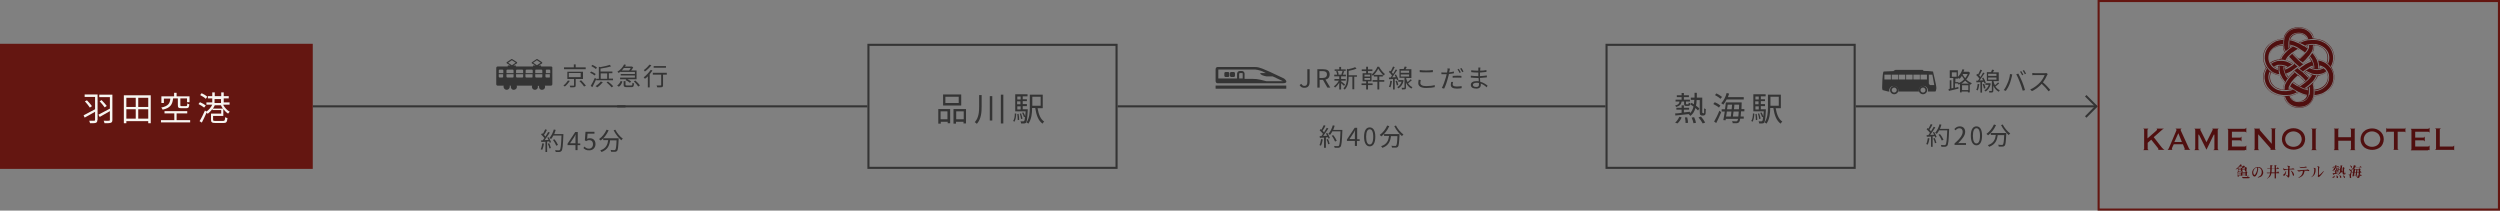 <?xml version="1.0" encoding="utf-8"?>
<!-- Generator: Adobe Illustrator 26.4.1, SVG Export Plug-In . SVG Version: 6.00 Build 0)  -->
<svg version="1.1" id="レイヤー_1" xmlns="http://www.w3.org/2000/svg" xmlns:xlink="http://www.w3.org/1999/xlink" x="0px"
	 y="0px" viewBox="0 0 1199 101" style="enable-background:new 0 0 1199 101;" xml:space="preserve">
<rect x="0" y="0" width="1199" height="101" fill="#808080" stroke="none"/>
<style type="text/css">
	.st0{fill:#343434;}
	.st1{fill:#641611;}
	.st2{enable-background:new    ;}
	.st3{fill:#F7F5F1;}
	.st4{clip-path:url(#SVGID_00000025412676975249255380000016503017849129831612_);}
	.st5{fill:#500F0F;}
</style>
<g transform="translate(-360 -3747)">
	<g transform="translate(0 -22)">
		<g transform="translate(510 3820)">
			<path class="st0" d="M266,0.5H0v-1h266V0.5z"/>
		</g>
		<path class="st1" d="M360,3790h150v60H360V3790z"/>
		<g class="st2">
			<path class="st3" d="M406.7,3826.5c0,0.8-0.2,1.2-0.7,1.4c-0.5,0.2-1.5,0.2-2.8,0.2c-0.1-0.3-0.3-0.9-0.4-1.2c1,0,2.1,0,2.4,0
				c0.3,0,0.4-0.1,0.4-0.4v-3.9c-1.8,1-3.6,2.1-5,2.8l-0.5-1.1c1.3-0.7,3.5-1.8,5.5-2.9v-5.9h-5v-1.2h6.2V3826.5z M401.7,3817.1
				c0.9,0.9,1.9,2.1,2.4,2.8l-1,0.7c-0.5-0.8-1.5-2-2.4-3L401.7,3817.1z M413.9,3826.5c0,0.8-0.2,1.2-0.8,1.4
				c-0.6,0.2-1.6,0.2-3,0.2c0-0.3-0.2-0.9-0.4-1.2c1.1,0.1,2.3,0,2.6,0c0.3,0,0.4-0.1,0.4-0.4v-4.2c-1.7,1-3.5,2-4.9,2.8l-0.6-1.1
				c1.3-0.7,3.5-1.8,5.5-2.9v-5.5h-5.1v-1.2h6.3V3826.5z M408.7,3817c0.9,0.9,2,2.1,2.5,2.8l-1,0.7c-0.5-0.8-1.6-2-2.4-2.9
				L408.7,3817z"/>
			<path class="st3" d="M432.3,3814.7v13.4h-1.2v-1h-10.5v1h-1.2v-13.4H432.3z M420.6,3815.9v4.4h4.5v-4.4H420.6z M420.6,3825.9h4.5
				v-4.5h-4.5V3825.9z M431.1,3815.9h-4.8v4.4h4.8V3815.9z M431.1,3825.9v-4.5h-4.8v4.5H431.1z"/>
			<path class="st3" d="M451.2,3826.6v1.1h-14v-1.1h6.4v-3.2h-4.7v-1.1h10.9v1.1h-5.1v3.2H451.2z M443,3816.3
				c-0.3,2.8-1.3,4.5-5,5.3c-0.1-0.3-0.4-0.8-0.7-1c3.4-0.7,4.2-2,4.4-4.3h-3.1v2.1h-1.2v-3.2h6.1v-1.7h1.2v1.7h6.2v2.8h-1.2v-1.8
				h-3.2v3.2c0,0.4,0.1,0.5,0.7,0.5h2c0.5,0,0.6-0.2,0.6-1.3c0.2,0.2,0.7,0.4,1,0.4c-0.1,1.5-0.4,1.9-1.5,1.9h-2.3
				c-1.4,0-1.7-0.3-1.7-1.5v-3.2H443z"/>
			<path class="st3" d="M457.9,3820.6c-0.6-0.5-1.7-1.2-2.7-1.7l0.7-0.9c1,0.4,2.2,1.1,2.8,1.6L457.9,3820.6z M467.1,3819.4
				c0.7,1.3,1.9,2.6,3.1,3.2c-0.3,0.2-0.6,0.6-0.8,0.9c-0.8-0.5-1.6-1.3-2.3-2.2v3.3h-4.9v1.9c0,0.4,0.2,0.5,1.2,0.5h3.5
				c0.8,0,1-0.2,1.1-1.8c0.3,0.2,0.7,0.4,1.1,0.4c-0.2,2-0.5,2.4-2,2.4h-3.6c-1.8,0-2.3-0.3-2.3-1.6v-2.9h4.9v-1.7h-4.2v-0.6
				c-0.7,1-1.5,1.8-2.3,2.4c-0.1-0.2-0.3-0.4-0.5-0.6c-0.7,1.6-1.6,3.4-2.3,4.8l-1.1-0.7c0.8-1.2,1.8-3.3,2.6-5.1l0.7,0.5
				c1.1-0.7,2.2-2,2.8-3.3h-2.8v-1.1h2.8v-1.9h-2.1v-1.1h2.1v-1.8h1.2v1.8h3.1v-1.8h1.2v1.8h2.4v1.1h-2.4v1.9h2.8v1.1H467.1z
				 M458.7,3816.4c-0.6-0.6-1.7-1.3-2.7-1.8l0.7-0.9c0.9,0.4,2.1,1.1,2.7,1.7L458.7,3816.4z M466.9,3821.1c-0.4-0.5-0.7-1.1-0.9-1.6
				h-3c-0.2,0.6-0.6,1.1-0.9,1.6H466.9z M462.9,3818.4h3.1v-1.9h-3.1V3818.4z"/>
		</g>
		<path class="st0" d="M777,3791v58h118v-58H777 M776,3790h120v60H776V3790z"/>
		<g class="st2">
			<path class="st0" d="M810,3821.3h5.7v6.8h-1.2v-0.7h-3.3v0.9H810V3821.3z M811.1,3822.4v3.8h3.3v-3.8H811.1z M821,3819.6h-8.7
				v-5.3h8.7V3819.6z M819.8,3815.4h-6.4v3h6.4V3815.4z M823.3,3821.3v6.9h-1.2v-0.8h-3.6v0.9h-1.2v-7H823.3z M822.2,3826.2v-3.8
				h-3.6v3.8H822.2z"/>
			<path class="st0" d="M830.8,3814.5v5.4c0,3-0.2,6.1-2.3,8.5c-0.2-0.3-0.7-0.6-1-0.8c1.9-2.1,2.1-4.9,2.1-7.6v-5.4H830.8z
				 M835.9,3815.1v11.7h-1.2v-11.7H835.9z M841.2,3814.4v13.8H840v-13.8H841.2z"/>
			<path class="st0" d="M845.9,3827c0.6-0.8,0.8-2.2,0.8-3.6l0.7,0.1c-0.1,1.5-0.3,3-0.9,3.9L845.9,3827z M852.9,3821.5
				c0,0,0,0.3,0,0.5c-0.2,3.9-0.4,5.3-0.8,5.8c-0.2,0.3-0.5,0.4-0.9,0.4c-0.3,0-0.9,0-1.5,0c0-0.3-0.1-0.7-0.3-1c0.6,0,1.1,0,1.3,0
				s0.3,0,0.5-0.2c0.2-0.2,0.3-0.8,0.4-2l-0.5,0.2c-0.2-0.6-0.5-1.4-0.9-2.1l0.6-0.2c0.4,0.6,0.7,1.3,0.9,1.9
				c0.1-0.6,0.1-1.4,0.2-2.4h-5v-8.2h5.9v1h-2.3v1.4h2v0.9h-2v1.4h2v1h-2v1.5H852.9z M847.9,3815.3v1.4h1.6v-1.4H847.9z
				 M849.4,3817.6h-1.6v1.4h1.6V3817.6z M847.9,3821.5h1.6v-1.5h-1.6V3821.5z M848.5,3823.6c0.2,0.9,0.3,2.1,0.3,2.9l-0.7,0.1
				c0-0.8-0.1-2-0.2-2.9L848.5,3823.6z M849.7,3826.1c-0.1-0.7-0.3-1.8-0.6-2.6l0.6-0.1c0.3,0.8,0.6,1.9,0.7,2.5L849.7,3826.1z
				 M857.6,3820.8c0.5,2.9,1.4,5.4,3.2,6.5c-0.3,0.2-0.6,0.7-0.8,1c-2-1.4-3-4.1-3.5-7.5h-1.5c0,2.4-0.3,5.5-1.8,7.5
				c-0.2-0.2-0.7-0.5-0.9-0.6c1.5-2.1,1.6-5,1.6-7.3v-6h6.2v6.5H857.6z M855.1,3815.4v4.3h4v-4.3H855.1z"/>
		</g>
		<g class="st2">
			<path class="st0" d="M620.9,3837.9c-0.2,1.1-0.5,2.3-0.9,3c-0.1-0.1-0.5-0.3-0.7-0.3c0.4-0.7,0.6-1.8,0.8-2.9L620.9,3837.9z
				 M623.1,3834.8c0.5,0.8,1,1.8,1.2,2.4l-0.7,0.3c0-0.2-0.1-0.4-0.2-0.7l-1,0.1v5h-0.8v-4.9l-2,0.1l-0.1-0.8c0.2,0,0.5,0,0.8,0
				c0.3-0.3,0.5-0.7,0.8-1.1c-0.4-0.5-1-1.2-1.6-1.7l0.5-0.6c0.1,0.1,0.2,0.2,0.4,0.3c0.4-0.7,0.8-1.6,1.1-2.2l0.8,0.3
				c-0.4,0.8-0.9,1.8-1.4,2.4c0.3,0.3,0.5,0.6,0.7,0.8c0.5-0.8,0.9-1.5,1.3-2.2l0.8,0.3c-0.7,1.1-1.7,2.5-2.5,3.6
				c0.6,0,1.3-0.1,1.9-0.1c-0.2-0.4-0.4-0.7-0.6-1.1L623.1,3834.8z M623.4,3837.7c0.3,0.7,0.7,1.7,0.8,2.3l-0.7,0.2
				c-0.1-0.6-0.4-1.6-0.8-2.3L623.4,3837.7z M630.2,3833.6c-0.2,5.4-0.4,7.2-0.9,7.8c-0.3,0.3-0.5,0.4-1,0.5c-0.4,0-1.1,0-1.8,0
				c0-0.3-0.1-0.6-0.3-0.9c0.8,0.1,1.5,0.1,1.8,0.1c0.2,0,0.4,0,0.5-0.2c0.4-0.4,0.6-2.2,0.8-6.9h-3.9c-0.3,0.6-0.7,1.2-1.1,1.7
				c-0.2-0.1-0.6-0.4-0.8-0.5c0.9-1,1.7-2.6,2.1-4.1l0.9,0.2c-0.2,0.7-0.4,1.3-0.7,2h4.4V3833.6z M626.8,3838.9
				c-0.3-0.7-0.9-1.9-1.6-2.8l0.7-0.3c0.7,0.8,1.4,2,1.7,2.7L626.8,3838.9z"/>
			<path class="st0" d="M638.2,3838.6H637v2.4h-1v-2.4h-3.8v-0.7l3.7-5.6h1.2v5.5h1.2V3838.6z M636,3837.7v-2.7c0-0.4,0-1.1,0.1-1.6
				h0c-0.2,0.4-0.5,0.9-0.7,1.3l-2,3H636z"/>
			<path class="st0" d="M639.8,3840l0.5-0.7c0.5,0.5,1.1,1,2.2,1c1,0,1.9-0.8,1.9-2.1c0-1.3-0.7-2-1.8-2c-0.6,0-1,0.2-1.5,0.5
				l-0.6-0.4l0.3-4.1h4.3v0.9h-3.3l-0.2,2.5c0.4-0.2,0.8-0.3,1.3-0.3c1.5,0,2.7,0.9,2.7,2.8s-1.4,3-2.9,3
				C641.2,3841.2,640.4,3840.6,639.8,3840z"/>
			<path class="st0" d="M651.9,3831.5c-0.9,2-2.3,3.8-3.8,4.9c-0.2-0.2-0.5-0.5-0.8-0.7c1.5-1,2.8-2.7,3.6-4.5L651.9,3831.5z
				 M656.7,3835.5c0,0,0,0.3,0,0.4c-0.2,3.7-0.3,5.1-0.8,5.5c-0.3,0.3-0.5,0.4-0.9,0.4c-0.4,0-1.1,0-1.9,0c0-0.3-0.1-0.6-0.3-0.9
				c0.8,0.1,1.5,0.1,1.8,0.1c0.3,0,0.4,0,0.5-0.2c0.3-0.3,0.5-1.5,0.6-4.5h-3.1c-0.3,2.4-1.1,4.5-4.1,5.6c-0.1-0.2-0.4-0.6-0.6-0.8
				c2.8-0.9,3.5-2.8,3.8-4.9h-2.4v-0.9H656.7z M655.1,3831.2c0.8,1.6,2.3,3.4,3.6,4.3c-0.2,0.2-0.6,0.5-0.7,0.8
				c-1.3-1.1-2.8-3-3.7-4.8L655.1,3831.2z"/>
		</g>
		<g transform="translate(1365.667 3825.065) rotate(180)">
			<path class="st0" d="M5,10.5l-5.3-5.3l0.7-0.7l5.3,5.3L5,10.5z"/>
			<path class="st0" d="M0.4,5.7L-0.4,5L5-0.4l0.7,0.7L0.4,5.7z"/>
		</g>
		<g transform="translate(598 3797.283)">
			<path class="st0" d="M26.3,3.6H0.7C0.3,3.6,0,3.9,0,4.3v7.8c0,0.4,0.3,0.7,0.7,0.7h2.9c-0.1,0.2-0.1,0.3-0.1,0.5
				c0,0.8,0.7,1.5,1.5,1.5s1.5-0.7,1.5-1.5c0-0.2,0-0.4-0.1-0.5H7C7,13,7,13.2,7,13.4c0,0.8,0.7,1.5,1.5,1.4s1.5-0.7,1.4-1.5
				c0-0.2,0-0.3-0.1-0.5h7.4c-0.3,0.8,0.1,1.6,0.8,1.9c0.8,0.3,1.6-0.1,1.9-0.8c0.1-0.3,0.1-0.7,0-1h0.7c-0.1,0.2-0.1,0.3-0.1,0.5
				c0,0.8,0.7,1.5,1.5,1.4c0.8,0,1.5-0.7,1.4-1.5c0-0.2,0-0.3-0.1-0.5h2.9c0.4,0,0.7-0.3,0.7-0.7c0,0,0,0,0,0V4.3
				C27,3.9,26.7,3.6,26.3,3.6L26.3,3.6 M24.1,5.1h1.4c0.2,0,0.4,0.2,0.4,0.4v1.3h-2.1V5.5C23.7,5.3,23.9,5.1,24.1,5.1 M19.1,5.1h2.6
				c0.2,0,0.4,0.2,0.4,0.4v1.3h-3.4V5.5C18.7,5.3,18.8,5.1,19.1,5.1 M14.5,5.1h2.6c0.2,0,0.4,0.2,0.4,0.4v1.3h-3.4V5.5
				C14.1,5.3,14.3,5.1,14.5,5.1 M9.9,5.1h2.6c0.2,0,0.4,0.2,0.4,0.4c0,0,0,0,0,0v1.3H9.5V5.5C9.5,5.3,9.7,5.1,9.9,5.1 M5.3,5.1h2.6
				c0.2,0,0.4,0.2,0.4,0.4v1.3H4.9V5.5C4.9,5.3,5.1,5.1,5.3,5.1 M1.6,5.1h1.4c0.2,0,0.4,0.2,0.4,0.4v1.3H1.2V5.5
				C1.2,5.3,1.4,5.1,1.6,5.1 M2.9,8.9H1.6c-0.2,0-0.4-0.2-0.4-0.4V7.3h2.1v1.2C3.3,8.8,3.1,8.9,2.9,8.9 M7.9,8.9H5.3
				c-0.2,0-0.4-0.2-0.4-0.4c0,0,0,0,0,0V7.3h3.4v1.2C8.3,8.8,8.2,8.9,7.9,8.9 M12.5,8.9H9.9c-0.2,0-0.4-0.2-0.4-0.4V7.3h3.4v1.2
				C12.9,8.8,12.7,8.9,12.5,8.9C12.5,8.9,12.5,8.9,12.5,8.9 M17.1,8.9h-2.7c-0.2,0-0.4-0.2-0.4-0.4V7.3h3.4v1.2
				C17.5,8.8,17.3,8.9,17.1,8.9 M21.7,8.9h-2.6c-0.2,0-0.4-0.2-0.4-0.4V7.3h3.4v1.2C22.1,8.8,21.9,8.9,21.7,8.9 M25.4,8.9h-1.4
				c-0.2,0-0.4-0.2-0.4-0.4V7.3h2.1v1.2C25.8,8.8,25.6,8.9,25.4,8.9"/>
			<path class="st0" d="M9.9,1.5L7.7,0.1C7.7,0,7.6,0,7.5,0C7.4,0,7.3,0,7.2,0.1L5.1,1.5C4.9,1.6,4.9,1.8,5,2C5,2,5.1,2,5.1,2.1
				l1.6,1H5.7c-0.1,0-0.2,0.1-0.2,0.2v0.9c0,0.1,0.1,0.2,0.2,0.2h3.5c0.1,0,0.2-0.1,0.2-0.2V3.3c0-0.1-0.1-0.2-0.2-0.2H8.3l1.6-1
				C10,2,10.1,1.8,10,1.6C9.9,1.5,9.9,1.5,9.9,1.5 M7.5,3L5.7,1.8l1.8-1.2l1.8,1.2L7.5,3z"/>
			<path class="st0" d="M21.9,1.5l-2.1-1.4C19.7,0,19.6,0,19.5,0c-0.1,0-0.2,0-0.2,0.1l-2.1,1.4C17,1.6,16.9,1.8,17,2
				c0,0,0.1,0.1,0.1,0.1l1.6,1h-0.9c-0.1,0-0.2,0.1-0.2,0.2c0,0,0,0,0,0v0.9c0,0.1,0.1,0.2,0.2,0.2l0,0h3.5c0.1,0,0.2-0.1,0.2-0.2
				c0,0,0,0,0,0V3.3c0-0.1-0.1-0.2-0.2-0.2c0,0,0,0,0,0h-0.9l1.6-1C22.1,2,22.1,1.8,22,1.6C22,1.5,21.9,1.5,21.9,1.5 M19.5,3
				l-1.8-1.2l1.8-1.2l1.8,1.2L19.5,3z"/>
		</g>
		<g transform="translate(-1 1492)">
			<path class="st1" d="M1368,2278v99h191v-99H1368 M1367,2277h193v101h-193V2277z"/>
			<g transform="translate(1388.929 2289.99)">
				<g>
					<defs>
						<rect id="SVGID_1_" x="0" y="0" width="149.1" height="72.5"/>
					</defs>
					<clipPath id="SVGID_00000094600588766579148070000014652332671980783781_">
						<use xlink:href="#SVGID_1_"  style="overflow:visible;"/>
					</clipPath>
					<g style="clip-path:url(#SVGID_00000094600588766579148070000014652332671980783781_);">
						<path class="st5" d="M90.3,19.4c1-1.7,1.5-3.6,1.3-5.6c-0.2-1.9-1-3.8-2.4-5.2C88.6,8,87.8,7.4,87,6.9c-0.8-0.5-1.7-0.8-2.6-1
							c-0.8-0.2-1.7-0.3-2.5-0.4c-0.1-0.3-0.1-0.5-0.2-0.8c-0.2-0.5-0.4-0.9-0.6-1.4C80.2,2,78.9,1,77.4,0.5c-1.9-0.6-3.9-0.6-5.7,0
							c-1,0.3-1.9,0.9-2.6,1.6c-0.4,0.4-0.7,0.8-1,1.2c-0.3,0.4-0.5,0.9-0.6,1.4c-0.1,0.3-0.2,0.5-0.2,0.8c-0.8,0-1.7,0.2-2.5,0.4
							c-0.9,0.2-1.8,0.6-2.6,1c-0.8,0.5-1.6,1-2.3,1.7c-1.4,1.4-2.2,3.2-2.4,5.2c-0.2,1.9,0.3,3.9,1.3,5.6l0,0
							c-1,1.6-1.5,3.6-1.3,5.5c0.2,2,1,3.8,2.4,5.2c0.7,0.7,1.4,1.3,2.3,1.7c0.8,0.5,1.7,0.8,2.6,1c0.8,0.2,1.7,0.3,2.6,0.4
							c0.1,0.3,0.1,0.5,0.2,0.8c0.3,1,0.9,1.9,1.6,2.6c0.7,0.7,1.6,1.3,2.6,1.7c1.9,0.6,3.9,0.6,5.7,0c1.5-0.5,2.7-1.5,3.5-2.9
							c0.3-0.4,0.5-0.9,0.6-1.4c0.1-0.3,0.2-0.5,0.2-0.8c0.9,0,1.7-0.2,2.5-0.4c0.9-0.2,1.8-0.6,2.6-1c0.8-0.5,1.6-1,2.3-1.7
							c1.4-1.4,2.2-3.2,2.4-5.2C91.8,23,91.3,21,90.3,19.4L90.3,19.4 M81.9,5.7c0.8,0,1.6,0.2,2.5,0.4c0.9,0.2,1.7,0.6,2.5,1
							c0.8,0.5,1.6,1,2.2,1.7c1.3,1.4,2.2,3.2,2.4,5.1c0.2,1.9-0.3,3.8-1.3,5.4c-0.1-0.1-0.2-0.3-0.3-0.4c0.9-1.5,1.3-3.2,1.1-5
							c-0.2-1.8-1-3.5-2.2-4.8c-0.6-0.6-1.3-1.2-2.1-1.6c-0.8-0.4-1.6-0.8-2.4-1c-0.7-0.2-1.5-0.3-2.2-0.3l-0.1,0l-0.2,0
							c-0.1,0-0.2,0-0.3,0c-0.7,0-1.3,0-2,0.1c-0.1,0-0.2,0-0.3,0c0,0-0.1,0-0.1,0l-0.1,0c-0.7,0.1-1.5,0.3-2.2,0.6
							c-0.5,0.2-0.9,0.4-1.4,0.6c0,0-0.1,0-0.1-0.1c-0.1-0.1-0.3-0.1-0.4-0.2c0.6-0.3,1.2-0.5,1.8-0.7C77.2,6.2,78,6,78.7,5.9l0.1,0
							c0.1,0,0.1,0,0.2,0l0.3,0c0.7-0.1,1.3-0.2,2-0.2c0.1,0,0.2,0,0.4,0h0.1L81.9,5.7 M86.5,19.1c0.1,0.1,0.3,0.2,0.4,0.3
							c0.5,0.4,0.9,0.8,1.2,1.4c0,0,0.1,0.1,0.1,0.1c0.1,0.1,0.1,0.3,0.2,0.4c0,0,0,0.1,0.1,0.1c0.5,1,0.7,2.1,0.6,3.3
							c-0.1,1.4-0.7,2.7-1.7,3.7c-1,1-2.2,1.7-3.6,2.1c-0.5,0.1-1.1,0.2-1.6,0.3c0-0.1,0-0.3,0-0.4c0.5,0,1-0.1,1.5-0.3
							c1.3-0.3,2.5-1,3.4-1.9c0.9-0.9,1.4-2.1,1.6-3.4c0.1-1-0.1-2-0.5-2.9c0,0,0-0.1-0.1-0.1c-0.1-0.1-0.1-0.3-0.2-0.4
							c0-0.1-0.1-0.1-0.1-0.2c-0.3-0.5-0.7-1-1.2-1.3c-0.1-0.1-0.3-0.2-0.4-0.3c0,0-0.1-0.1-0.1-0.1c-0.4-0.2-0.8-0.4-1.2-0.5
							c-0.1,0-0.3-0.1-0.4-0.1c0-0.2,0-0.3,0-0.5c0.2,0,0.4,0.1,0.6,0.1c0.5,0.2,1,0.4,1.5,0.7C86.4,19,86.5,19.1,86.5,19.1
							 M82.1,29.9c0-0.2,0-0.4-0.1-0.7l0-0.3l0-0.2l0-0.2c-0.1-0.6-0.3-1.2-0.6-1.7c0.6-0.6,1.1-1.3,1.6-2c0.3-0.5,0.6-1,0.8-1.5
							c0.2,0,0.4,0,0.6-0.1l0.4,0L85,23l0.4-0.1c0.1,0,0.2-0.1,0.3-0.1c0.8-0.2,1.6-0.6,2.3-1.1c0.4,0.9,0.6,1.9,0.5,2.8
							c-0.1,1.2-0.7,2.4-1.5,3.3c-0.9,0.9-2.1,1.6-3.3,1.9c-0.5,0.1-1,0.2-1.5,0.3C82.1,30,82.1,29.9,82.1,29.9 M79.3,32.9
							c0,0,0,0.1,0,0.1c-0.2,0.7-0.6,1.3-1,1.7c-0.5,0.5-1,0.8-1.6,1c-1.3,0.4-2.7,0.4-4,0c-0.6-0.2-1.2-0.6-1.6-1
							c-0.5-0.5-0.8-1.1-1-1.7l0.2,0c0.1,0,0.2,0,0.3,0c0.2,0.6,0.5,1.1,0.9,1.5c0.4,0.4,0.9,0.7,1.5,0.9c1.2,0.4,2.5,0.4,3.7,0
							c0.5-0.2,1-0.5,1.5-0.9c0.4-0.4,0.7-0.9,0.9-1.5c0,0,0-0.1,0-0.1c0-0.1,0.1-0.3,0.1-0.4c0.1-0.4,0.2-0.9,0.2-1.3
							c0-0.2,0-0.4,0-0.7c0-0.1,0-0.2,0-0.4c0,0,0-0.1,0-0.1s0-0.1,0-0.1c0-0.1,0-0.2,0-0.3l0-0.3l0-0.1l0-0.1c0,0,0-0.1,0-0.1
							c0.1-0.1,0.3-0.2,0.4-0.3c0,0.1,0.1,0.2,0.1,0.3l0,0.1l0,0.1l0,0.3c0,0.1,0,0.3,0,0.4c0,0,0,0.1,0,0.1v0c0,0.2,0,0.3,0,0.5
							c0,0.2,0,0.4,0,0.6c0,0.5-0.1,0.9-0.2,1.4C79.4,32.7,79.3,32.8,79.3,32.9 M70,30.5c-0.1,0-0.2,0-0.4,0.1l-0.1,0
							c-0.7,0.1-1.3,0.2-2,0.1h-0.1c-0.1,0-0.2,0-0.4,0l-0.1,0c-0.6,0-1.1-0.1-1.6-0.3c-1.4-0.3-2.6-1.1-3.6-2.1
							c-1-1-1.5-2.3-1.7-3.7c-0.1-1.1,0.1-2.2,0.6-3.2c0.1,0,0.1,0.1,0.2,0.1c0.1,0.1,0.1,0.1,0.2,0.2c-0.4,0.9-0.6,1.9-0.5,2.9
							c0.1,1.3,0.7,2.5,1.6,3.4c0.9,0.9,2.1,1.6,3.4,1.9c0.5,0.1,1,0.2,1.5,0.3c0,0,0.1,0,0.1,0c0.1,0,0.2,0,0.4,0h0.1
							c0.7,0,1.3,0,2-0.1l0,0c0.2,0,0.3-0.1,0.5-0.1l0.1,0l0.4-0.1l0.5-0.1c0,0,0.1,0,0.1,0c0.2,0.1,0.3,0.2,0.5,0.3
							c-0.1,0-0.3,0.1-0.4,0.1l-0.5,0.2c-0.2,0-0.4,0.1-0.6,0.1L70,30.5 M62.6,19.7c-0.1-0.1-0.3-0.2-0.4-0.3
							C61.7,19,61.3,18.5,61,18c0,0,0-0.1-0.1-0.1c-0.1-0.1-0.2-0.3-0.2-0.4c0,0,0-0.1-0.1-0.1c-0.5-1-0.7-2.2-0.6-3.3
							c0.1-1.4,0.7-2.7,1.7-3.6c0.5-0.5,1-0.9,1.7-1.3c0.6-0.3,1.3-0.6,2-0.8c0.5-0.1,1.1-0.2,1.6-0.3c0,0.1,0,0.3,0,0.4
							c-0.5,0-1,0.1-1.5,0.2c-0.7,0.2-1.3,0.4-1.9,0.7c-0.6,0.3-1.1,0.7-1.6,1.2c-0.9,0.9-1.5,2.1-1.6,3.4c-0.1,1,0.1,2,0.5,3
							c0,0,0,0.1,0.1,0.1c0.1,0.1,0.1,0.3,0.2,0.4c0,0,0.1,0.1,0.1,0.1c0.3,0.5,0.7,1,1.2,1.4c0.1,0.1,0.3,0.2,0.4,0.3
							c0,0,0.1,0.1,0.1,0.1c0.4,0.2,0.7,0.4,1.2,0.5c0.1,0,0.3,0.1,0.4,0.1c0,0.2,0,0.3,0,0.5c-0.2,0-0.4-0.1-0.6-0.1
							c-0.5-0.2-1-0.4-1.4-0.7L62.6,19.7 M67,8.9c0,0.2,0,0.4,0.1,0.7l0,0.3l0,0.2l0,0.2l0.1,0.4l0.1,0.4l0.1,0.2l0.1,0.2l0.1,0.3
							c0,0.1,0.1,0.2,0.1,0.2c-0.6,0.6-1.1,1.3-1.6,2.1c-0.3,0.5-0.5,1-0.8,1.5c-0.1,0-0.1,0-0.2,0l-0.4,0l-0.4,0
							c-0.1,0-0.2,0-0.4,0.1c-0.2,0-0.5,0.1-0.7,0.2c-0.8,0.2-1.6,0.6-2.3,1.1c-0.4-0.9-0.6-1.9-0.5-2.9c0.1-1.2,0.7-2.4,1.5-3.3
							c0.4-0.5,1-0.8,1.5-1.1c0.6-0.3,1.2-0.6,1.8-0.7c0.5-0.1,1-0.2,1.5-0.2C67,8.8,67,8.8,67,8.9 M69.6,8.7
							C69.6,8.7,69.6,8.7,69.6,8.7c0-0.2,0-0.3,0-0.5c0-0.2,0-0.4,0-0.6c0-0.5,0.1-0.9,0.2-1.4c0-0.1,0.1-0.3,0.1-0.4
							c0,0,0-0.1,0-0.1c0.2-0.7,0.6-1.2,1-1.7c0.5-0.5,1-0.8,1.6-1c1.3-0.4,2.7-0.4,4,0c0.6,0.2,1.2,0.6,1.6,1
							c0.5,0.5,0.8,1.1,1,1.7l-0.2,0c-0.1,0-0.1,0-0.2,0c-0.2-0.6-0.5-1.1-0.9-1.5c-0.4-0.4-0.9-0.7-1.5-0.9c-1.2-0.4-2.5-0.4-3.7,0
							c-0.5,0.2-1,0.5-1.5,0.9c-0.4,0.4-0.7,0.9-0.9,1.5c0,0,0,0.1,0,0.1c0,0.1-0.1,0.3-0.1,0.4C70.1,6.7,70,7.2,70,7.6
							c0,0.2,0,0.4,0,0.7c0,0.1,0,0.2,0,0.4l0,0.1c0,0,0,0.1,0,0.1c0,0.1,0,0.2,0,0.3l0,0.3l0,0.1l0,0.1l0,0.1
							c-0.1,0.1-0.3,0.2-0.4,0.3l0-0.1l0-0.2l0-0.1l0-0.1l0-0.3c0-0.1,0-0.3,0-0.4C69.6,8.8,69.6,8.7,69.6,8.7 M76.2,8.1
							c0.4,0.2,0.7,0.4,1.1,0.6l0,0c0.2,0.1,0.3,0.2,0.5,0.3l0.1,0.1c0.3,0.2,0.6,0.4,0.9,0.6c0,0.2-0.1,0.3-0.2,0.4
							c-0.4-0.3-0.9-0.6-1.3-0.9l-0.1-0.1C77,9.2,76.9,9.1,76.7,9c-0.6-0.4-1.2-0.7-1.9-1.1c-0.1-0.1-0.2-0.1-0.3-0.1
							c-0.2-0.1-0.3-0.2-0.5-0.2l-0.2-0.1c-0.5-0.2-0.9-0.4-1.4-0.6c-0.7-0.3-1.5-0.5-2.2-0.6c0-0.1,0.1-0.3,0.1-0.4
							C71.2,6,72,6.2,72.7,6.5c0.6,0.2,1.2,0.4,1.7,0.7l0.2,0.1c0.2,0.1,0.3,0.2,0.5,0.3l0,0c0.2,0.1,0.4,0.2,0.5,0.3L76.2,8.1z
							 M81.2,12c-0.1,0.1-0.1,0.3-0.2,0.4c-0.1,0.2-0.2,0.4-0.3,0.5c-0.3,0.4-0.6,0.8-0.8,1.2c-0.1,0.1-0.2,0.2-0.3,0.4l-0.1,0.1
							c-0.1,0.1-0.3,0.3-0.4,0.4c-0.6,0.6-1.2,1.2-1.8,1.8c-0.1,0.1-0.3,0.2-0.4,0.4c-0.1-0.1-0.2-0.2-0.4-0.3
							c0.1-0.1,0.3-0.3,0.4-0.4c0.6-0.6,1.2-1.1,1.7-1.8c0.1-0.2,0.3-0.3,0.4-0.5c0,0,0.1-0.1,0.1-0.1c0.1-0.1,0.2-0.2,0.3-0.3
							c0.3-0.3,0.5-0.7,0.8-1.1c0.1-0.2,0.3-0.4,0.4-0.6c0.1-0.1,0.1-0.3,0.2-0.4c0,0,0-0.1,0.1-0.1c0.2-0.4,0.3-0.9,0.4-1.4l0-0.2
							l0-0.2l0-0.3c0-0.2,0-0.4,0.1-0.6c0-0.1,0-0.1,0-0.2c0.1,0,0.3,0,0.4,0c0,0.1,0,0.1,0,0.2c0,0.2,0,0.4-0.1,0.7l0,0.3l0,0.2
							l0,0.2c-0.1,0.6-0.3,1.1-0.5,1.6C81.2,11.9,81.2,11.9,81.2,12 M84.4,18.8c0.1,0,0.2,0.1,0.3,0.1c0.4,0.1,0.7,0.3,1.1,0.5
							c-0.3,0.2-0.7,0.3-1.1,0.5c-0.1,0-0.1,0.1-0.2,0.1l-0.1,0c0-0.2,0-0.3,0-0.5C84.5,19.2,84.5,19,84.4,18.8 M84.4,20.1
							L84.4,20.1l0.2,0c0.1,0,0.2,0,0.2-0.1c0.4-0.1,0.8-0.3,1.2-0.5c0.1,0.1,0.3,0.2,0.4,0.3C86,20,85.5,20.2,85,20.4
							c-0.2,0.1-0.4,0.1-0.6,0.1l-0.1,0c-0.2,0-0.3,0-0.5,0.1c-0.3,0-0.6,0-0.9,0c-0.4,0-0.8-0.1-1.1-0.2c-0.1,0-0.3-0.1-0.4-0.1
							l-0.1,0c-0.1,0-0.2-0.1-0.3-0.1c-0.4-0.2-0.8-0.3-1.2-0.5c0.2-0.1,0.3-0.2,0.5-0.3c0.3,0.1,0.6,0.3,0.8,0.4
							c0.1,0,0.1,0,0.2,0.1l0.1,0c0.1,0,0.3,0.1,0.4,0.1c0.4,0.1,0.7,0.2,1.1,0.2c0.1,0,0.2,0,0.2,0l0.2,0c0.1,0,0.3,0,0.4,0l0.1,0
							l0.2,0L84.4,20.1L84.4,20.1z M83.6,23.1l-0.3,0c0,0-0.1,0-0.1,0c-0.1,0-0.2,0-0.2,0c-0.6,0-1.2-0.1-1.8-0.3
							c-0.1,0-0.3-0.1-0.4-0.1l-0.1,0c-0.1,0-0.3-0.1-0.4-0.1c-0.8-0.3-1.6-0.7-2.4-1.2c-0.1,0-0.2-0.1-0.2-0.1
							c0.1-0.1,0.3-0.2,0.4-0.3l0.1,0c0.7,0.4,1.5,0.8,2.3,1.1c0.1,0.1,0.3,0.1,0.4,0.2l0.1,0c0.1,0,0.3,0.1,0.4,0.1
							c0.5,0.1,1.1,0.2,1.6,0.2c0.1,0,0.3,0,0.4,0c0.2,0,0.3,0,0.5,0l0.1,0c0.5-0.1,1.1-0.2,1.6-0.3c0.8-0.2,1.5-0.6,2.2-1.1
							c0.1,0.1,0.1,0.3,0.2,0.4c-0.7,0.5-1.5,0.8-2.3,1.1c-0.1,0-0.2,0.1-0.3,0.1L85,22.9L84.6,23l-0.4,0c-0.2,0-0.4,0-0.5,0.1
							C83.7,23.1,83.7,23.1,83.6,23.1L83.6,23.1 M80.7,23.4c-0.2,0.4-0.5,0.7-0.8,1.1l-0.1,0.1c-0.1,0.1-0.2,0.2-0.3,0.3
							c-0.5,0.5-0.9,1-1.5,1.4c-0.1,0.1-0.2,0.2-0.3,0.3l0,0l-0.1,0.1c-0.6,0.4-1.2,0.9-1.8,1.3c-0.2,0.1-0.5,0.3-0.7,0.4L75,28.3
							l-0.3-0.2c0.3-0.2,0.6-0.4,0.9-0.6c0.6-0.4,1.2-0.8,1.8-1.2l0.1,0l0,0c0.1-0.1,0.2-0.2,0.3-0.3c0.5-0.4,1-0.9,1.4-1.4
							c0.1-0.1,0.2-0.2,0.3-0.3c0,0,0.1-0.1,0.1-0.1c0.2-0.3,0.5-0.6,0.7-0.9c0.1-0.1,0.1-0.2,0.2-0.4c0.1,0,0.3,0.1,0.4,0.1
							C80.9,23.1,80.8,23.3,80.7,23.4 M78.8,29.1l0,0.1l0,0.1l0,0.3c0,0.1,0,0.2,0,0.2l-0.4-0.1L78,29.6
							C78.3,29.4,78.6,29.2,78.8,29.1C78.8,29.1,78.8,29.1,78.8,29.1 M78,29.7l0.5,0.1c0.2,0,0.3,0.1,0.5,0.1c0,0,0,0.1,0,0.1
							c0,0.1,0,0.2,0,0.3c-0.2,0-0.4-0.1-0.6-0.1l-0.5-0.2c-0.1,0-0.3-0.1-0.4-0.1l-0.1,0l-0.1,0c-0.2-0.1-0.4-0.1-0.5-0.2
							c-0.5-0.2-1-0.4-1.5-0.7c-0.2-0.1-0.3-0.2-0.5-0.3l-0.2-0.1l-0.3-0.2l-0.1-0.1L74,28.4c-0.2-0.1-0.5-0.3-0.7-0.4
							c-0.6-0.4-1.2-0.8-1.8-1.2c0.1-0.1,0.2-0.2,0.3-0.4c0.6,0.4,1.1,0.8,1.8,1.2c0.3,0.2,0.6,0.4,0.9,0.6l0,0l0.1,0.1l0.4,0.2
							l0.1,0c0.1,0.1,0.3,0.2,0.4,0.2c0.6,0.3,1.1,0.6,1.7,0.8c0.1,0,0.2,0.1,0.3,0.1s0.2,0.1,0.3,0.1C77.8,29.7,77.8,29.7,78,29.7
							C77.9,29.7,77.9,29.7,78,29.7 M70.3,29.6l0-0.3l0-0.1l0-0.1c0,0,0,0,0,0c0.3,0.2,0.5,0.4,0.8,0.5l-0.5,0.1l-0.4,0.1
							C70.2,29.7,70.3,29.6,70.3,29.6 M70.2,28.9c0,0,0,0.1,0,0.1l0,0.1l0,0.1l0,0.3c0,0.1,0,0.2,0,0.3c-0.2,0-0.3,0.1-0.5,0.1
							c0-0.1,0-0.3,0-0.4l0-0.3l0-0.1l0-0.1c0-0.1,0-0.2,0.1-0.3c0,0,0-0.1,0-0.1c0-0.1,0.1-0.3,0.2-0.4c0.1-0.3,0.3-0.7,0.5-1
							c0.2-0.3,0.3-0.5,0.5-0.8c0.1-0.1,0.2-0.2,0.3-0.4l0.1-0.1c0.1-0.2,0.3-0.4,0.4-0.5c0.5-0.6,1-1.1,1.6-1.6
							c0.1-0.1,0.3-0.2,0.4-0.4c0.1-0.1,0.2-0.1,0.3-0.2c0.1,0.1,0.2,0.2,0.4,0.3c-0.1,0.1-0.2,0.2-0.3,0.3
							c-0.1,0.1-0.3,0.2-0.4,0.4c-0.6,0.5-1.1,1-1.6,1.6c-0.1,0.2-0.3,0.3-0.4,0.5c0,0-0.1,0.1-0.1,0.1c-0.1,0.1-0.2,0.2-0.3,0.4
							c-0.2,0.2-0.3,0.5-0.5,0.7c-0.2,0.3-0.4,0.7-0.5,1c-0.1,0.1-0.1,0.3-0.1,0.5C70.3,28.8,70.2,28.9,70.2,28.9 M68,26.7
							c0.1-0.1,0.1-0.3,0.2-0.4c0.1-0.2,0.2-0.3,0.3-0.5c0.3-0.4,0.5-0.9,0.9-1.3c0.1-0.1,0.2-0.2,0.3-0.4c0,0,0.1-0.1,0.1-0.1
							c0.1-0.1,0.2-0.3,0.3-0.4c0.6-0.6,1.2-1.2,1.8-1.8c0.1-0.1,0.2-0.2,0.4-0.3l0,0l0.3,0.3c-0.1,0.1-0.3,0.2-0.4,0.4
							c-0.6,0.6-1.2,1.1-1.8,1.8c-0.1,0.1-0.3,0.3-0.4,0.5c0,0-0.1,0.1-0.1,0.1c-0.1,0.1-0.2,0.2-0.3,0.4c-0.3,0.4-0.5,0.8-0.8,1.1
							c-0.1,0.2-0.2,0.4-0.3,0.6c-0.1,0.1-0.1,0.3-0.2,0.4c0,0,0,0.1-0.1,0.1c-0.2,0.4-0.3,0.9-0.4,1.4l0,0.2l0,0.2l0,0.3
							c0,0.2,0,0.4-0.1,0.6c0,0.1,0,0.1,0,0.2h-0.1c-0.1,0-0.2,0-0.4,0c0-0.1,0-0.1,0-0.2c0-0.2,0-0.4,0.1-0.7l0-0.3l0-0.2l0-0.2
							c0.1-0.6,0.3-1.1,0.5-1.6C67.9,26.8,67.9,26.8,68,26.7 M64.7,19.9c-0.1,0-0.2-0.1-0.4-0.1c-0.4-0.1-0.7-0.3-1.1-0.5
							c0.3-0.2,0.7-0.4,1.1-0.5c0.1,0,0.2-0.1,0.3-0.1c0,0.2,0,0.4,0,0.6S64.7,19.7,64.7,19.9 M64.8,18.6L64.8,18.6
							c-0.2,0-0.3,0.1-0.5,0.1c-0.4,0.1-0.8,0.3-1.2,0.5c-0.1-0.1-0.3-0.2-0.4-0.3c0.5-0.3,1-0.5,1.5-0.7c0.2-0.1,0.3-0.1,0.5-0.1
							l0,0l0.1,0c0,0,0,0,0.1,0l0.3,0l0.1,0l0.1,0c0.1,0,0.2,0,0.3,0l0.3,0l0.1,0c0,0,0.1,0,0.1,0c0.4,0,0.7,0.1,1.1,0.2
							c0.1,0,0.3,0.1,0.4,0.1l0.1,0c0.1,0,0.2,0.1,0.3,0.1c0.4,0.2,0.8,0.3,1.1,0.5c-0.2,0.1-0.3,0.2-0.5,0.3
							c-0.3-0.1-0.5-0.2-0.8-0.4c-0.1,0-0.1-0.1-0.2-0.1c0,0-0.1,0-0.1,0c-0.1,0-0.3-0.1-0.4-0.1c-0.3-0.1-0.7-0.1-1-0.2
							c0,0-0.1,0-0.1,0l-0.1,0l-0.2,0c-0.1,0-0.2,0-0.2,0l-0.2,0h0l-0.2,0C65,18.6,64.9,18.6,64.8,18.6L64.8,18.6 M68.4,15.4
							c0.3-0.4,0.5-0.8,0.8-1.2c0,0,0.1-0.1,0.1-0.1c0.1-0.1,0.2-0.2,0.3-0.3c0.5-0.5,0.9-0.9,1.5-1.4c0.1-0.1,0.2-0.2,0.3-0.2
							l0.1,0l0.1-0.1c0.8-0.6,1.6-1.1,2.4-1.6l0.2,0.1l0.3,0.2c-0.3,0.2-0.6,0.4-1,0.6c-0.6,0.4-1.1,0.7-1.7,1.2l-0.1,0.1l-0.1,0
							c-0.1,0.1-0.2,0.2-0.3,0.2c-0.5,0.4-1,0.9-1.4,1.4c-0.1,0.1-0.2,0.2-0.3,0.3c0,0-0.1,0.1-0.1,0.1c-0.3,0.3-0.5,0.7-0.7,1
							c-0.1,0.1-0.1,0.2-0.2,0.3c-0.1,0-0.3-0.1-0.4-0.1C68.3,15.6,68.3,15.5,68.4,15.4 M70.3,9.7L70.3,9.7l0-0.1l0-0.1l0-0.3
							c0-0.1,0-0.2,0-0.2c0.3,0.1,0.6,0.1,0.9,0.2C70.9,9.3,70.6,9.5,70.3,9.7 M70.2,8.8c0,0,0-0.1,0-0.1c0-0.1,0-0.2,0-0.3
							c0.5,0.1,1,0.2,1.6,0.4c0,0,0.1,0,0.1,0l0,0c0.2,0.1,0.4,0.1,0.5,0.2c0.5,0.2,1,0.4,1.5,0.7c0.2,0.1,0.4,0.2,0.6,0.4
							c0.2,0.1,0.3,0.2,0.5,0.3l0.1,0.1c0.8,0.5,1.6,1,2.4,1.6c-0.1,0.1-0.2,0.2-0.3,0.3c-0.5-0.4-1.1-0.8-1.6-1.1
							c-0.3-0.2-0.6-0.4-1-0.6l0,0l-0.1-0.1l-0.4-0.2l-0.1-0.1c-0.1-0.1-0.3-0.2-0.4-0.2c-0.6-0.3-1.2-0.6-1.8-0.8
							c-0.1,0-0.1-0.1-0.2-0.1c-0.1,0-0.2-0.1-0.3-0.1c-0.1,0-0.1,0-0.2-0.1C70.9,9,70.6,8.9,70.2,8.8 M76.4,16.9
							c0.1,0.1,0.2,0.2,0.4,0.3l0.1,0.1c0.1,0.1,0.2,0.2,0.3,0.3c-0.1,0.1-0.3,0.2-0.4,0.3c-0.1-0.1-0.2-0.1-0.3-0.2l-0.1-0.1
							c-0.1-0.1-0.2-0.2-0.4-0.3c-0.3-0.2-0.6-0.5-0.8-0.7c-0.2-0.2-0.5-0.4-0.7-0.6c-0.1-0.1-0.2-0.2-0.3-0.3l-0.1-0.1
							c-0.2-0.2-0.4-0.4-0.6-0.6c-0.6-0.5-1.1-1.1-1.6-1.6c-0.2-0.2-0.3-0.3-0.4-0.5c0.1-0.1,0.2-0.2,0.3-0.2l0.1,0
							c0.1,0.2,0.3,0.3,0.4,0.5c0.5,0.5,1,1.1,1.6,1.6c0.2,0.2,0.4,0.4,0.6,0.6l0.1,0.1l0.3,0.3c0.2,0.2,0.4,0.4,0.7,0.6
							C75.9,16.4,76.1,16.7,76.4,16.9 M81.3,18.9c-0.1,0-0.1,0-0.2,0.1c-0.3,0.1-0.5,0.2-0.8,0.4c-0.1,0-0.1,0-0.2,0.1
							c-0.2,0.1-0.3,0.2-0.5,0.3c-0.7,0.4-1.3,0.8-1.9,1.2c-0.1,0.1-0.3,0.2-0.4,0.3l0,0l-0.1,0.1c-0.1,0.1-0.2,0.1-0.3,0.2l0,0
							c-0.1-0.1-0.2-0.2-0.3-0.3c0.1-0.1,0.1-0.1,0.2-0.2l0.1-0.1l0.1-0.1c0.1-0.1,0.2-0.1,0.3-0.2c0.6-0.4,1.2-0.8,1.8-1.2
							c0.2-0.1,0.3-0.2,0.5-0.3l0.1-0.1c0.4-0.2,0.8-0.4,1.1-0.5c0.1,0,0.2-0.1,0.3-0.1C81.3,18.6,81.3,18.7,81.3,18.9 M81.3,19.4
							c0,0.1,0,0.2,0,0.3l-0.1-0.1c-0.2-0.1-0.5-0.2-0.7-0.3c0.2-0.1,0.5-0.2,0.7-0.3c0.1,0,0.1,0,0.2-0.1
							C81.3,19.1,81.3,19.3,81.3,19.4 M74.6,28L74.6,28c-0.4-0.2-0.7-0.4-1-0.6c-0.6-0.4-1.2-0.8-1.7-1.2c0.1-0.2,0.3-0.3,0.4-0.5
							c0.5-0.5,1-1.1,1.5-1.5c0.1-0.1,0.3-0.2,0.4-0.4c0.1-0.1,0.2-0.2,0.4-0.3c0.1,0.1,0.2,0.2,0.4,0.3c0.1,0.1,0.3,0.2,0.4,0.4
							c0.5,0.5,1.1,1,1.5,1.5c0.1,0.2,0.3,0.3,0.4,0.5c-0.6,0.4-1.1,0.8-1.8,1.2C75.2,27.6,74.9,27.8,74.6,28L74.6,28z M77,25.6
							c-0.5-0.6-1-1.1-1.6-1.6c-0.1-0.1-0.3-0.2-0.4-0.4c-0.1-0.1-0.2-0.2-0.3-0.3l-0.1-0.1l0,0c-0.1-0.1-0.2-0.2-0.4-0.3L74.2,23
							l-0.2-0.2l-0.1-0.1l-0.1,0c-0.1,0-0.1-0.1-0.1-0.1l-0.5-0.4l-0.4-0.4l-0.1-0.1l-0.3-0.3l0,0l-0.1-0.1l-0.3-0.2
							c0.1-0.1,0.3-0.2,0.4-0.3l0.2,0.2l0,0l0.1,0.1l0.4,0.3l0,0l0.4,0.4l0.5,0.4c0,0,0.1,0,0.1,0.1l0.1,0l0.1,0.1l0.2,0.2
							c0.1,0,0.1,0.1,0.1,0.1l0.3,0.2l0.1,0c0,0,0.1,0.1,0.1,0.1c0.1,0.1,0.2,0.1,0.3,0.2c0.1,0.1,0.3,0.2,0.4,0.4
							c0.6,0.5,1.1,1,1.6,1.6c0.1,0.2,0.3,0.3,0.4,0.5c-0.1,0.1-0.2,0.2-0.3,0.3C77.3,26,77.2,25.8,77,25.6 M67.9,19.9l0.2-0.1
							c0.3-0.1,0.6-0.2,0.8-0.4l0.2-0.1c0.2-0.1,0.3-0.2,0.5-0.3c0.1-0.1,0.3-0.2,0.4-0.2c0.5-0.3,1-0.6,1.5-1
							c0.1-0.1,0.3-0.2,0.4-0.3l0,0l0.1-0.1c0.1-0.1,0.2-0.2,0.3-0.2c0.1,0.1,0.2,0.2,0.3,0.3l-0.3,0.2l-0.1,0.1L72.1,18
							c-0.1,0.1-0.2,0.1-0.2,0.2c-0.5,0.4-1.1,0.8-1.6,1.1c-0.1,0-0.1,0.1-0.2,0.1c-0.2,0.1-0.3,0.2-0.5,0.3l-0.1,0.1
							c-0.4,0.2-0.8,0.4-1.2,0.5c-0.1,0-0.2,0.1-0.3,0.1C67.9,20.2,67.9,20,67.9,19.9 M67.8,19.4c0-0.1,0-0.3,0-0.4
							c0.1,0,0.1,0,0.2,0.1c0.2,0.1,0.5,0.2,0.7,0.3c-0.2,0.1-0.5,0.2-0.7,0.3l-0.1,0C67.8,19.6,67.8,19.5,67.8,19.4 M70.4,14.7
							c0.6,0.6,1.1,1.2,1.7,1.8c0.1,0.1,0.3,0.3,0.4,0.4l0.1,0.1c0.1,0.1,0.2,0.2,0.3,0.3c0.3,0.3,0.6,0.5,0.9,0.8
							c0.2,0.2,0.4,0.3,0.6,0.5c0.1,0.1,0.2,0.2,0.4,0.3l0.1,0.1l0.1,0.1c-0.1,0.1-0.2,0.2-0.4,0.3l-0.1-0.1l-0.1-0.1
							c-0.1-0.1-0.2-0.2-0.4-0.3c-0.2-0.1-0.4-0.3-0.5-0.4c-0.3-0.3-0.7-0.6-1-0.9c-0.1-0.1-0.2-0.2-0.3-0.3l-0.1-0.1
							c-0.1-0.1-0.3-0.2-0.4-0.3c-0.6-0.6-1.2-1.1-1.8-1.8c-0.1-0.1-0.3-0.3-0.4-0.4c0.1-0.1,0.2-0.2,0.3-0.3
							C70.1,14.4,70.3,14.5,70.4,14.7 M74.6,19.4l-0.1-0.1l0.1-0.1l0.1,0.1L74.6,19.4 M70,15.1c0.6,0.6,1.2,1.2,1.8,1.8
							c0.1,0.1,0.2,0.2,0.4,0.3c-0.1,0.1-0.2,0.2-0.3,0.3c-0.1-0.1-0.2-0.1-0.2-0.2c-0.8-0.5-1.6-0.9-2.4-1.2
							C69,16.1,68.9,16,68.7,16c0.1-0.1,0.1-0.2,0.2-0.3c0.2-0.4,0.5-0.7,0.7-1C69.7,14.8,69.9,14.9,70,15.1 M68.9,22.1
							c0.8-0.3,1.6-0.7,2.3-1.1l0.1-0.1l0.1-0.1c0.1-0.1,0.3-0.2,0.4-0.3c0.5-0.3,1-0.7,1.4-1c0.1-0.1,0.2-0.1,0.3-0.2
							c0.1-0.1,0.2-0.2,0.4-0.3L74,19l0.1-0.1c0.1,0.1,0.2,0.2,0.4,0.3l-0.1,0.1l-0.1,0.1c-0.1,0.1-0.2,0.2-0.4,0.3
							c-0.1,0.1-0.2,0.2-0.4,0.3c-0.4,0.3-0.9,0.6-1.3,0.9c-0.1,0.1-0.3,0.2-0.4,0.3l-0.1,0.1c-0.1,0.1-0.2,0.1-0.3,0.2
							c-0.8,0.5-1.5,0.8-2.4,1.2c-0.1,0-0.3,0.1-0.4,0.1c-0.1-0.1-0.1-0.3-0.2-0.4C68.6,22.2,68.7,22.2,68.9,22.1 M69.1,22.6
							c0.8-0.3,1.6-0.7,2.4-1.2c0.1-0.1,0.2-0.1,0.3-0.2l0.3,0.2c-0.1,0.1-0.2,0.2-0.4,0.3c-0.6,0.6-1.3,1.2-1.8,1.8
							c-0.1,0.1-0.2,0.3-0.3,0.4c-0.2-0.3-0.5-0.6-0.6-0.9c-0.1-0.1-0.1-0.2-0.2-0.3C68.8,22.7,69,22.7,69.1,22.6 M78.8,24
							c-0.6-0.6-1.1-1.2-1.8-1.8c-0.1-0.1-0.3-0.3-0.4-0.4l0,0c0,0-0.1,0-0.1-0.1c-0.1-0.1-0.2-0.2-0.4-0.3l0,0
							c-0.2-0.1-0.3-0.3-0.5-0.4l-0.4-0.3l-0.5-0.4l-0.2-0.1L74.3,20l0,0l-0.1-0.1L74,19.7c0.1-0.1,0.2-0.2,0.4-0.3l0.1,0.1l0.1,0.1
							l0,0l0.4,0.3L75,20l0.4,0.4l0.4,0.3c0.2,0.1,0.3,0.3,0.5,0.4c0,0,0.1,0.1,0.1,0.1c0.1,0.1,0.2,0.2,0.4,0.3l0,0l0.1,0.1
							c0.1,0.1,0.3,0.2,0.4,0.3c0.6,0.6,1.2,1.2,1.8,1.8c0.1,0.1,0.2,0.3,0.3,0.4c-0.1,0.1-0.2,0.2-0.3,0.3
							C79.1,24.3,79,24.2,78.8,24 M79.3,23.6c-0.6-0.6-1.2-1.3-1.8-1.8c-0.1-0.1-0.2-0.2-0.4-0.3c0.1-0.1,0.2-0.1,0.3-0.2
							c0.1,0.1,0.2,0.1,0.3,0.2c0.8,0.5,1.6,0.9,2.4,1.2c0.1,0,0.3,0.1,0.4,0.1c-0.1,0.1-0.1,0.2-0.2,0.3c-0.2,0.3-0.4,0.6-0.6,0.9
							C79.5,23.9,79.4,23.8,79.3,23.6 M80.2,16.7c-0.8,0.3-1.6,0.7-2.3,1.1l-0.1,0l-0.1,0.1c-0.1,0.1-0.3,0.2-0.4,0.3
							c-0.5,0.3-1,0.7-1.5,1l-0.2,0.2c-0.1,0.1-0.2,0.2-0.4,0.3l-0.1,0.1L75,19.8l-0.4-0.3l0.1-0.1l0.1-0.1c0.1-0.1,0.2-0.2,0.4-0.3
							s0.2-0.2,0.3-0.3c0.4-0.3,0.9-0.6,1.4-1c0.1-0.1,0.3-0.2,0.4-0.3l0.1-0.1c0.1,0,0.1-0.1,0.2-0.1c0.8-0.5,1.5-0.8,2.4-1.2
							c0.1-0.1,0.3-0.1,0.4-0.2c0.1,0.1,0.1,0.3,0.2,0.4C80.5,16.5,80.4,16.6,80.2,16.7 M80,16.1c-0.8,0.3-1.6,0.7-2.4,1.2
							c-0.1,0.1-0.2,0.1-0.3,0.2c-0.1-0.1-0.2-0.2-0.4-0.3c0.1-0.1,0.2-0.2,0.4-0.3c0.6-0.6,1.2-1.2,1.8-1.8
							c0.1-0.1,0.3-0.3,0.4-0.4c0.3,0.3,0.5,0.7,0.8,1.1c0.1,0.1,0.1,0.2,0.2,0.3C80.3,16,80.1,16.1,80,16.1 M73.9,14.6
							c-0.6-0.5-1.1-1-1.6-1.6c-0.1-0.2-0.3-0.3-0.4-0.5c0.5-0.4,1.1-0.8,1.6-1.1c0.3-0.2,0.6-0.4,1-0.6l0.1,0l0.1,0
							c0.3,0.2,0.7,0.4,1,0.6c0.6,0.4,1.1,0.7,1.6,1.1c-0.1,0.2-0.3,0.3-0.4,0.5c-0.5,0.5-1,1.1-1.6,1.6c-0.2,0.2-0.4,0.4-0.6,0.6
							C74.3,14.9,74.1,14.7,73.9,14.6 M66.1,15.6c0.1,0,0.1,0,0.2,0c0.6,0,1.2,0.1,1.8,0.3c0.1,0,0.3,0.1,0.4,0.1l0.1,0
							c0.2,0.1,0.3,0.1,0.5,0.2c0.8,0.3,1.6,0.7,2.4,1.2c0.1,0,0.1,0.1,0.2,0.1c-0.1,0.1-0.3,0.2-0.4,0.3l0,0
							c-0.7-0.4-1.5-0.8-2.3-1.1c-0.2-0.1-0.3-0.1-0.5-0.2l-0.1,0c-0.1,0-0.3-0.1-0.4-0.1c-0.5-0.1-1.1-0.2-1.6-0.2
							c-0.1,0-0.1,0-0.2,0l-0.2,0l-0.1,0l-0.2,0c-0.1,0-0.2,0-0.3,0l-0.1,0l-0.1,0l-0.3,0l-0.3,0c-0.1,0-0.2,0-0.3,0.1
							c-0.2,0-0.4,0.1-0.7,0.2c-0.8,0.2-1.6,0.6-2.2,1.1c-0.1-0.1-0.1-0.3-0.2-0.4c0.7-0.5,1.5-0.9,2.3-1.1c0.2-0.1,0.5-0.1,0.7-0.2
							c0.1,0,0.2-0.1,0.3-0.1l0.3,0l0.3,0c0,0,0.1,0,0.1,0l0.1,0h0.1l0.3,0L66.1,15.6L66.1,15.6z M68.1,22.8
							c-0.1-0.1-0.1-0.3-0.2-0.4c-0.3-0.6-0.5-1.3-0.6-1.9c0-0.1,0-0.3-0.1-0.4c0,0,0-0.1,0-0.1c0-0.2,0-0.4,0-0.5s0-0.4,0-0.6
							c0.1,0,0.3,0.1,0.4,0.1c0,0.1,0,0.3,0,0.4s0,0.3,0,0.4c0,0,0,0.1,0,0.1c0,0.2,0,0.3,0,0.5c0.1,0.7,0.3,1.3,0.6,1.9
							c0.1,0.1,0.1,0.3,0.2,0.4c0,0,0,0.1,0.1,0.1c0.1,0.1,0.1,0.2,0.2,0.3c0.2,0.3,0.4,0.7,0.7,1c-0.1,0.1-0.2,0.2-0.3,0.4
							c-0.3-0.3-0.5-0.7-0.8-1.1c-0.1-0.1-0.2-0.3-0.3-0.4C68.1,22.9,68.1,22.9,68.1,22.8 M81.1,15.9c0.1,0.1,0.1,0.3,0.2,0.4
							c0.3,0.6,0.5,1.3,0.6,1.9c0,0.1,0,0.3,0.1,0.4c0,0,0,0.1,0,0.1c0,0.2,0,0.4,0,0.6c0,0.2,0,0.3,0,0.5c-0.1,0-0.3-0.1-0.4-0.1
							c0-0.1,0-0.3,0-0.4c0-0.1,0-0.3,0-0.4c0,0,0-0.1,0-0.1c0-0.2,0-0.3,0-0.5c-0.1-0.7-0.3-1.3-0.6-1.9c-0.1-0.1-0.1-0.3-0.2-0.4
							c0,0,0-0.1-0.1-0.1c-0.1-0.1-0.1-0.2-0.2-0.3c-0.2-0.4-0.5-0.7-0.8-1.1c0.1-0.1,0.2-0.2,0.3-0.4c0.3,0.4,0.6,0.8,0.9,1.2
							c0.1,0.1,0.2,0.3,0.2,0.4C81,15.8,81,15.9,81.1,15.9 M79.5,9.2l0,0.3l0,0.1l0,0.1c0,0.1-0.1,0.2-0.1,0.3c0,0,0,0.1,0,0.1
							c0,0.1-0.1,0.3-0.2,0.4c-0.1,0.3-0.3,0.6-0.5,0.9c-0.2,0.3-0.4,0.5-0.6,0.8c-0.1,0.1-0.2,0.2-0.3,0.3l-0.1,0.1
							c-0.1,0.2-0.3,0.3-0.4,0.5c-0.5,0.6-1.1,1.1-1.6,1.6c-0.2,0.2-0.4,0.4-0.6,0.6c-0.1-0.1-0.2-0.2-0.3-0.3
							c0.2-0.2,0.4-0.4,0.6-0.6c0.6-0.5,1.1-1.1,1.6-1.6c0.1-0.2,0.3-0.3,0.4-0.5l0.1-0.1c0.1-0.1,0.2-0.2,0.3-0.3
							c0.2-0.2,0.4-0.5,0.5-0.7c0.2-0.3,0.4-0.6,0.5-1c0.1-0.1,0.1-0.3,0.2-0.4c0,0,0-0.1,0-0.1s0-0.1,0-0.1l0-0.1l0-0.1l0-0.3
							c0-0.1,0-0.2,0-0.3c0.2,0,0.3-0.1,0.5-0.1l0,0C79.5,9,79.5,9.1,79.5,9.2 M78.9,9.2l0,0.3l0,0.1l0,0.1c0,0,0,0,0,0.1
							c-0.3-0.2-0.5-0.4-0.8-0.5c0.3-0.1,0.6-0.2,0.9-0.2C78.9,9,78.9,9.1,78.9,9.2 M72.7,6.4c-0.7-0.3-1.5-0.5-2.2-0.6
							c0.2-0.5,0.5-1,0.9-1.4c0.4-0.4,0.9-0.7,1.4-0.9c1.2-0.4,2.4-0.4,3.6,0c0.5,0.2,1,0.5,1.4,0.9c0.4,0.4,0.7,0.9,0.9,1.4
							c-0.8,0.1-1.5,0.3-2.2,0.6c-0.6,0.2-1.3,0.5-1.9,0.8C74,6.9,73.4,6.6,72.7,6.4 M69.9,10.2L69.9,10.2c0.1-0.1,0.3-0.2,0.4-0.3
							l0.1-0.1c0.3-0.2,0.6-0.4,0.9-0.6c0.1,0,0.3,0.1,0.4,0.1l0.1,0c-0.4,0.3-0.9,0.6-1.3,0.9l-0.1,0.1c-0.1,0.1-0.2,0.1-0.3,0.2
							c0,0-0.1,0.1-0.1,0.1c-0.5,0.4-1.1,0.9-1.5,1.4c-0.1,0.1-0.2,0.2-0.3,0.3l-0.1,0.1c-0.5,0.6-1,1.2-1.4,1.8
							c-0.2,0.4-0.4,0.8-0.6,1.2l-0.1,0l-0.4,0h0c0.2-0.5,0.4-1,0.7-1.4c0.4-0.7,1-1.4,1.5-2c0,0,0.1-0.1,0.1-0.1
							c0.1-0.1,0.2-0.2,0.3-0.3C68.8,11.2,69.3,10.7,69.9,10.2 M64.9,20.6c0-0.2,0-0.3,0-0.5c0,0,0-0.1,0-0.1c0-0.2,0-0.4,0-0.6
							s0-0.4,0-0.6c0.1,0,0.1,0,0.2,0l0.2,0c0,0.2,0,0.4,0,0.7s0,0.4,0,0.6c0,0,0,0.1,0,0.1c0,0.2,0,0.3,0,0.5
							c0.1,0.5,0.2,0.9,0.3,1.4c0.1,0.2,0.1,0.4,0.2,0.6c0.1,0.2,0.1,0.3,0.2,0.4c0,0,0,0.1,0.1,0.1c0.2,0.4,0.4,0.8,0.6,1.2
							c0.4,0.6,0.8,1.2,1.3,1.8c-0.1,0.1-0.1,0.3-0.2,0.4c-0.6-0.6-1.1-1.3-1.5-2c-0.3-0.5-0.5-0.9-0.7-1.4c0,0,0-0.1-0.1-0.1
							c-0.1-0.2-0.1-0.3-0.2-0.5s-0.1-0.3-0.2-0.5C65,21.6,64.9,21.1,64.9,20.6 M66.2,24.7c0.5,0.7,1,1.4,1.6,2
							c-0.3,0.5-0.4,1.1-0.6,1.7l0,0.2l0,0.2l0,0.3c0,0.2,0,0.4-0.1,0.7c0,0.1,0,0.1,0,0.2c-0.5,0-1-0.1-1.5-0.3
							c-0.6-0.2-1.3-0.4-1.8-0.7c-0.6-0.3-1.1-0.7-1.5-1.2c-0.9-0.9-1.4-2.1-1.5-3.3c-0.1-1,0.1-1.9,0.5-2.8
							c0.7,0.5,1.5,0.8,2.3,1.1c0.1,0,0.2,0.1,0.3,0.1l0.4,0.1l0.4,0.1c0.1,0,0.2,0,0.4,0c0.2,0,0.4,0.1,0.6,0.1
							C65.6,23.7,65.9,24.3,66.2,24.7 M73,30.6c-0.4-0.2-0.7-0.4-1.1-0.6l-0.1,0c-0.2-0.1-0.3-0.2-0.5-0.3l-0.1-0.1
							c-0.3-0.2-0.6-0.4-0.9-0.6c0-0.2,0.1-0.3,0.1-0.5c0.4,0.3,0.9,0.6,1.3,0.9l0.1,0.1c0.1,0.1,0.2,0.1,0.2,0.2l0.2,0.1
							c0.6,0.4,1.2,0.7,1.9,1.1c0.1,0,0.2,0.1,0.2,0.1c0.2,0.1,0.3,0.2,0.5,0.2l0.2,0.1c0.5,0.2,0.9,0.4,1.4,0.6
							c0.2,0.1,0.4,0.1,0.6,0.2l0.6,0.2c0.3,0.1,0.6,0.1,0.9,0.2c0,0.1-0.1,0.3-0.1,0.4c-0.3-0.1-0.6-0.1-0.9-0.2l-0.6-0.2
							c-0.2-0.1-0.4-0.1-0.6-0.2c-0.6-0.2-1.2-0.5-1.8-0.7c-0.1,0-0.1-0.1-0.2-0.1c-0.2-0.1-0.3-0.1-0.4-0.2l-0.1,0
							c-0.2-0.1-0.3-0.2-0.5-0.3L73,30.6z M76.4,32.4c0.2,0.1,0.4,0.1,0.6,0.2l0.6,0.2c0.3,0.1,0.6,0.1,0.9,0.2
							c-0.2,0.5-0.5,1-0.9,1.4c-0.4,0.4-0.9,0.7-1.4,0.9c-1.2,0.4-2.4,0.4-3.6,0c-0.5-0.2-1-0.5-1.4-0.9C71,34,70.7,33.5,70.5,33
							c0.3-0.1,0.6-0.1,0.9-0.2l0.6-0.2c0.2-0.1,0.4-0.1,0.6-0.2c0.6-0.2,1.3-0.5,1.9-0.8C75.2,31.9,75.8,32.2,76.4,32.4 M79.3,28.5
							L79.3,28.5c-0.2,0.1-0.3,0.2-0.4,0.3c0,0-0.1,0.1-0.1,0.1c-0.3,0.2-0.6,0.4-0.9,0.6c-0.1,0-0.3-0.1-0.4-0.1l-0.2-0.1
							c0.4-0.3,0.9-0.6,1.3-0.9l0.1-0.1c0.1-0.1,0.1-0.1,0.2-0.2c0.1,0,0.1-0.1,0.2-0.1c0.5-0.4,1.1-0.9,1.6-1.4
							c0.1-0.1,0.2-0.2,0.3-0.3l0.1-0.1c0.5-0.5,0.9-1.1,1.3-1.8c0.2-0.4,0.4-0.8,0.6-1.2l0.2,0l0.3,0c-0.2,0.5-0.5,1-0.7,1.5
							c-0.4,0.7-0.9,1.4-1.5,2c0,0-0.1,0.1-0.1,0.1c-0.1,0.1-0.2,0.2-0.3,0.3C80.4,27.6,79.8,28.1,79.3,28.5 M84.2,18.2
							c0,0.2,0,0.3,0,0.5c0,0,0,0.1,0,0.1c0,0.2,0,0.4,0,0.6c0,0.2,0,0.4,0,0.5l-0.2,0l-0.2,0h0c0-0.2,0-0.4,0-0.6
							c0-0.2,0-0.5,0-0.7c0,0,0-0.1,0-0.1c0-0.2,0-0.3,0-0.5c-0.1-0.5-0.1-0.9-0.3-1.3c-0.1-0.2-0.1-0.5-0.2-0.7
							c-0.1-0.2-0.1-0.3-0.2-0.5c0,0,0-0.1-0.1-0.1c-0.2-0.4-0.4-0.8-0.6-1.1c-0.4-0.7-0.9-1.3-1.4-1.9c0.1-0.1,0.2-0.3,0.2-0.4
							c0.6,0.6,1.1,1.3,1.6,2.1c0.3,0.4,0.5,0.9,0.7,1.4c0,0,0,0.1,0.1,0.1c0.1,0.2,0.1,0.3,0.2,0.5c0.1,0.2,0.1,0.4,0.2,0.5
							C84.1,17.2,84.2,17.7,84.2,18.2 M82.9,14.1c-0.5-0.8-1-1.5-1.6-2.1c0.3-0.5,0.5-1.1,0.6-1.7l0-0.2l0-0.2l0-0.3
							c0-0.2,0-0.4,0.1-0.7c0-0.1,0-0.1,0-0.2c0.5,0,1,0.1,1.5,0.2c0.6,0.2,1.3,0.4,1.8,0.7c0.6,0.3,1.1,0.7,1.5,1.2
							c0.9,0.9,1.4,2.1,1.5,3.3c0.1,1,0,2-0.4,2.9c-0.7-0.5-1.5-0.9-2.3-1.1c-0.2-0.1-0.5-0.1-0.7-0.2c-0.1,0-0.2-0.1-0.4-0.1
							l-0.4,0c-0.2,0-0.4-0.1-0.6-0.1C83.5,15,83.2,14.5,82.9,14.1 M88.6,14.1c-0.1-1.3-0.7-2.5-1.6-3.4c-0.5-0.5-1-0.9-1.5-1.2
							c-0.6-0.3-1.2-0.6-1.9-0.7c-0.5-0.1-1-0.2-1.5-0.3l-0.1,0c-0.1,0-0.3,0-0.4,0c-0.7,0-1.3,0-2,0.1l0,0c-0.1,0-0.3,0.1-0.4,0.1
							l-0.1,0c-0.4,0.1-0.7,0.2-1,0.3c-0.2-0.1-0.3-0.2-0.5-0.3c0.5-0.2,1-0.3,1.6-0.4l0.1,0c0.1,0,0.2,0,0.3-0.1c0,0,0.1,0,0.1,0
							c0.7-0.1,1.3-0.2,2-0.1c0.1,0,0.3,0,0.4,0c0,0,0.1,0,0.1,0c0.5,0,1.1,0.1,1.6,0.3c0.7,0.2,1.4,0.4,2,0.8
							c0.6,0.3,1.2,0.8,1.7,1.3c1,1,1.6,2.3,1.7,3.7c0.1,1.1-0.1,2.3-0.6,3.3c-0.1-0.1-0.1-0.1-0.2-0.2s-0.1-0.1-0.2-0.1
							C88.6,16.2,88.7,15.1,88.6,14.1 M67.7,4.8c0.3-1,0.9-1.8,1.6-2.5c0.7-0.7,1.6-1.3,2.5-1.6c1.8-0.6,3.8-0.6,5.7,0
							c1,0.3,1.8,0.9,2.5,1.6c0.7,0.7,1.2,1.6,1.6,2.5c0.1,0.2,0.2,0.5,0.2,0.7h-0.1c-0.1,0-0.3,0-0.4,0c-0.1-0.2-0.1-0.4-0.2-0.6
							c-0.3-0.9-0.8-1.7-1.5-2.4C79,1.9,78.1,1.3,77.2,1c-1.7-0.6-3.6-0.6-5.4,0c-0.9,0.3-1.7,0.8-2.4,1.5c-0.7,0.7-1.2,1.5-1.5,2.4
							c-0.1,0.2-0.1,0.4-0.2,0.6c0,0,0,0.1,0,0.1c0,0.1-0.1,0.3-0.1,0.4c0,0,0,0.1,0,0.1c0,0.2-0.1,0.4-0.1,0.7s0,0.4,0,0.7
							c0,0.2,0,0.4,0,0.5c0,0.1,0,0.3,0,0.4c0,0,0,0.1,0,0.1l0,0.2c0,0.2,0,0.4,0.1,0.6l0,0.3l0,0.2l0,0.2l0.1,0.4l0.1,0.3L68,11
							l0.1,0.2l0.1,0.3l0,0c-0.1,0.1-0.2,0.2-0.3,0.3c0-0.1-0.1-0.1-0.1-0.2l-0.1-0.3l-0.1-0.2L67.5,11l-0.1-0.4l-0.1-0.4l0-0.2
							l0-0.2l0-0.3c0-0.2,0-0.4-0.1-0.7c0-0.1,0-0.1,0-0.2c0,0,0-0.1,0-0.1c0-0.1,0-0.3,0-0.4c0-0.2,0-0.4,0-0.6c0-0.2,0-0.5,0-0.7
							s0-0.5,0.1-0.7c0,0,0,0,0-0.1c0-0.2,0.1-0.3,0.1-0.4c0,0,0-0.1,0-0.1C67.5,5.3,67.6,5,67.7,4.8 M57.7,13.8
							c0.2-1.9,1-3.7,2.4-5.1C60.7,8,61.4,7.5,62.3,7c0.8-0.4,1.7-0.8,2.6-1c0.8-0.2,1.6-0.3,2.4-0.4c0,0.2-0.1,0.3-0.1,0.5
							c-0.8,0-1.5,0.2-2.2,0.3c-0.9,0.2-1.7,0.5-2.4,1c-0.8,0.4-1.5,1-2.1,1.6c-1.3,1.3-2.1,3-2.2,4.8c-0.2,1.7,0.2,3.5,1.1,5
							c0,0,0.1,0.1,0.1,0.1c0,0,0,0,0,0.1c0.1,0.1,0.1,0.2,0.2,0.3c0.4,0.6,0.9,1.1,1.4,1.5c0.1,0.1,0.1,0.1,0.2,0.2
							c0,0,0.1,0.1,0.1,0.1l0.1,0.1c0.7,0.5,1.4,0.8,2.2,1.1c0.5,0.2,1.1,0.3,1.6,0.3c0.1,0.2,0.1,0.3,0.2,0.5c-0.2,0-0.4,0-0.5-0.1
							c-0.1,0-0.2,0-0.3,0l-0.3-0.1l-0.3-0.1c-0.1,0-0.2-0.1-0.3-0.1c-0.8-0.2-1.6-0.6-2.3-1.1c0,0-0.1-0.1-0.1-0.1
							c-0.1,0-0.1-0.1-0.2-0.1s-0.1-0.1-0.2-0.1c-0.5-0.4-1-0.9-1.4-1.5c-0.1-0.1-0.2-0.3-0.3-0.4c0,0,0-0.1-0.1-0.1l0,0
							C57.9,17.6,57.5,15.7,57.7,13.8 M67.2,33.1c-0.8,0-1.7-0.2-2.5-0.4c-0.9-0.2-1.7-0.6-2.5-1c-0.8-0.5-1.6-1-2.2-1.7
							c-1.3-1.4-2.2-3.2-2.3-5.1c-0.2-1.9,0.3-3.8,1.3-5.4c0.1,0.1,0.2,0.3,0.3,0.4c-0.9,1.5-1.3,3.2-1.1,4.9
							c0.2,1.8,0.9,3.5,2.2,4.8c0.6,0.6,1.3,1.2,2.1,1.6c0.8,0.4,1.6,0.8,2.4,1c0.8,0.2,1.5,0.3,2.3,0.4l0.1,0l0.1,0
							c0.1,0,0.2,0,0.3,0c0.7,0,1.3,0,2-0.1l0.2,0c0.1,0,0.1,0,0.2,0c0,0,0.1,0,0.1,0c0.3-0.1,0.6-0.1,0.9-0.2l0.6-0.2
							c0.2-0.1,0.4-0.1,0.6-0.2c0.5-0.2,1-0.4,1.4-0.6l0.1,0.1c0.1,0.1,0.2,0.1,0.4,0.2c-0.6,0.3-1.2,0.5-1.8,0.7
							c-0.2,0.1-0.4,0.1-0.6,0.2l-0.6,0.2c-0.3,0.1-0.6,0.1-0.9,0.2l-0.1,0c-0.1,0-0.2,0-0.2,0l-0.2,0c-0.7,0.1-1.3,0.2-2,0.2
							c-0.1,0-0.3,0-0.4,0h0L67.2,33.1 M81.5,34c-0.2,0.5-0.4,0.9-0.6,1.3c-0.3,0.4-0.6,0.8-0.9,1.2c-0.7,0.7-1.6,1.3-2.5,1.6
							c-1.8,0.6-3.8,0.6-5.7,0c-1-0.3-1.8-0.9-2.5-1.6c-0.7-0.7-1.2-1.6-1.6-2.5c-0.1-0.2-0.2-0.5-0.2-0.7l0,0c0.2,0,0.3,0,0.5,0
							c0.1,0.2,0.1,0.4,0.2,0.6c0.3,0.9,0.8,1.7,1.5,2.4c0.7,0.7,1.5,1.2,2.4,1.5c1.7,0.6,3.6,0.6,5.4,0c1.4-0.5,2.5-1.4,3.2-2.6
							c0.2-0.4,0.4-0.8,0.6-1.3c0.1-0.2,0.1-0.4,0.2-0.6c0,0,0-0.1,0-0.1c0-0.1,0.1-0.3,0.1-0.4c0,0,0-0.1,0-0.1
							c0-0.2,0.1-0.4,0.1-0.7s0-0.4,0-0.7c0-0.2,0-0.4,0-0.5c0-0.1,0-0.3,0-0.4l0-0.1c0-0.1,0-0.1,0-0.2c0-0.2,0-0.4-0.1-0.6l0-0.3
							l0-0.2l0-0.2c-0.1-0.5-0.2-0.9-0.4-1.4c0.1-0.1,0.2-0.2,0.3-0.3c0.2,0.5,0.4,1.1,0.5,1.6l0,0.2l0,0.2l0,0.3
							c0,0.2,0,0.4,0.1,0.7c0,0.1,0,0.1,0,0.2l0,0.1c0,0.1,0,0.3,0,0.4c0,0.2,0,0.4,0,0.6c0,0.2,0,0.5,0,0.7s-0.1,0.5-0.1,0.7
							c0,0,0,0,0,0c0,0.2-0.1,0.3-0.1,0.5c0,0,0,0.1,0,0.1C81.6,33.5,81.6,33.8,81.5,34 M91.5,24.9c-0.2,1.9-1,3.7-2.3,5.1
							c-0.7,0.7-1.4,1.3-2.2,1.7c-0.8,0.4-1.7,0.8-2.5,1c-0.8,0.2-1.6,0.3-2.5,0.4c0-0.2,0.1-0.3,0.1-0.5c0.8,0,1.5-0.2,2.3-0.4
							c0.9-0.2,1.7-0.5,2.4-1c0.8-0.4,1.5-1,2.1-1.6c1.3-1.3,2.1-3,2.2-4.8c0.2-1.7-0.2-3.5-1.1-4.9c0,0-0.1-0.1-0.1-0.1
							s0-0.1-0.1-0.1c-0.1-0.1-0.1-0.2-0.2-0.3c-0.4-0.6-0.9-1.1-1.4-1.5c-0.1-0.1-0.2-0.1-0.3-0.2c0,0-0.1,0-0.1-0.1l-0.1-0.1
							c-0.7-0.5-1.4-0.8-2.2-1.1c-0.2-0.1-0.4-0.1-0.7-0.2c-0.1,0-0.2,0-0.3-0.1l-0.3,0l-0.3,0c-0.1-0.2-0.1-0.3-0.2-0.5
							c0.2,0,0.3,0,0.5,0.1l0.4,0c0.1,0,0.2,0,0.3,0.1c0.2,0,0.5,0.1,0.7,0.2c0.8,0.2,1.6,0.6,2.3,1.1l0.1,0.1
							c0.1,0,0.1,0.1,0.1,0.1c0.1,0.1,0.1,0.1,0.2,0.2c0.5,0.4,1,0.9,1.4,1.5c0.1,0.1,0.2,0.3,0.3,0.4l0,0c0,0,0,0.1,0,0.1
							C91.2,21.1,91.7,23,91.5,24.9"/>
						<path class="st5" d="M3.8,54L7,58c0.2,0.3,0.3,0.5,0.3,0.5c0,0.1-0.1,0.2-0.2,0.3v0.1h3v-0.1c-0.2-0.1-0.4-0.2-0.6-0.4
							c-0.2-0.2-0.4-0.4-0.6-0.6l-3.9-5l4.2-3.7c0.2-0.2,0.4-0.3,0.6-0.3v-0.1H6.4v0.1c0,0,0.1,0,0.1,0.1c0.1,0.1,0.1,0.2,0.1,0.3
							c0,0.1-0.1,0.3-0.2,0.3c-0.1,0.1-0.2,0.2-0.4,0.4l-4,3.5v-4.1c0-0.1,0.1-0.3,0.2-0.4c0.1,0,0.1-0.1,0.2-0.1v-0.1H0v0.1
							c0.2,0,0.4,0.2,0.4,0.5v9.1c0,0.2-0.2,0.5-0.4,0.5v0.1h2.5v-0.1c-0.1,0-0.1-0.1-0.2-0.1c-0.1-0.1-0.2-0.2-0.2-0.4v-2.9L3.8,54
							z"/>
						<path class="st5" d="M19.7,57.9c0.1,0.2,0.1,0.4,0.2,0.6c0,0.1-0.1,0.2-0.2,0.3c0,0-0.1,0-0.1,0v0.1h2.9v-0.1
							c-0.1-0.1-0.2-0.1-0.3-0.2c-0.1-0.1-0.2-0.2-0.3-0.4l-3.7-8.1c-0.1-0.2-0.1-0.3-0.2-0.4c0-0.1-0.1-0.2-0.1-0.4
							c0-0.2,0.1-0.3,0.2-0.4c0.1,0,0.1-0.1,0.2-0.1v-0.1h-2.8v0.1c0.1,0,0.1,0.1,0.2,0.1c0.1,0.1,0.2,0.2,0.2,0.4
							c0,0.2,0,0.3-0.1,0.4c-0.1,0.1-0.1,0.3-0.2,0.5L12.3,58c-0.1,0.2-0.2,0.4-0.3,0.5c-0.1,0.1-0.2,0.2-0.3,0.3v0.1h2.3v-0.1
							c-0.2,0-0.3-0.2-0.3-0.4c0-0.2,0.1-0.5,0.2-0.7l0.7-1.5H19L19.7,57.9z M14.9,55.1l1.9-4.2l1.7,4.2H14.9z"/>
						<path class="st5" d="M30.3,58.8l3.5-7.2h0.3v6.8c0,0.3-0.2,0.5-0.5,0.5c0,0,0,0,0,0v0.1h2.5v-0.1c-0.1,0-0.1-0.1-0.2-0.1
							c-0.1-0.1-0.2-0.2-0.2-0.4v-9.1c0-0.1,0.1-0.3,0.2-0.4c0.1,0,0.1-0.1,0.2-0.1v-0.1h-3v0.1c0.1,0,0.2,0.2,0.2,0.3
							c0,0.1,0,0.2-0.1,0.3c0,0.1-0.1,0.2-0.2,0.4l-2.7,5.4l-2.7-5.4c-0.1-0.1-0.1-0.2-0.2-0.3c0-0.1-0.1-0.2-0.1-0.3
							c0-0.1,0.1-0.2,0.2-0.3c0,0,0.1,0,0.1-0.1v-0.1h-3.1v0.1c0.1,0,0.1,0,0.2,0.1c0.1,0.1,0.2,0.2,0.2,0.4v9.1
							c0,0.1-0.1,0.3-0.2,0.4c-0.1,0-0.1,0.1-0.2,0.1v0.1h2.4v-0.1c-0.4,0-0.5-0.3-0.5-0.5v-6.8h0.3L30.3,58.8z"/>
						<path class="st5" d="M49.1,58.9c0.2,0,0.3,0.2,0.3,0.3h0v-2.4h-0.1c0,0.1-0.1,0.3-0.2,0.3c-0.2,0.1-0.3,0.2-0.5,0.2h-6.1v-3
							h3.7c0.2,0,0.4,0,0.6,0.2c0.2,0.1,0.3,0.3,0.3,0.6h0v-2.8h0c0,0.2-0.1,0.4-0.3,0.6c-0.2,0.1-0.4,0.1-0.6,0.1h-3.7v-2.8h6
							c0.2,0,0.4,0,0.6,0.1c0.1,0.1,0.2,0.2,0.2,0.3h0.1v-2.3h-0.1c0,0.1-0.1,0.2-0.2,0.3c-0.2,0.1-0.4,0.2-0.6,0.2h-8.1v0.1
							c0.2,0.1,0.3,0.3,0.3,0.5v9.1c0,0.1,0,0.3-0.1,0.4c-0.1,0-0.1,0.1-0.2,0.1v0.1h8.2C48.8,58.9,48.9,58.9,49.1,58.9"/>
						<path class="st5" d="M60.8,57.9c0.2,0.2,0.3,0.4,0.3,0.6c0,0.1-0.1,0.3-0.2,0.3v0.1h2.6v-0.1c-0.2-0.1-0.4-0.3-0.3-0.5v-9.1
							c0-0.2,0.1-0.4,0.3-0.5v-0.1h-2.4v0.1c0.3,0,0.5,0.2,0.5,0.5c0,0,0,0,0,0V56l-5.4-6.2c-0.3-0.4-0.4-0.6-0.4-0.7
							c0-0.1,0-0.2,0.1-0.3v-0.1h-2.8v0.1c0.2,0.1,0.4,0.3,0.3,0.5v9.1c0,0.2-0.1,0.4-0.3,0.5v0.1h2.4v-0.1c-0.2,0-0.4-0.2-0.4-0.5
							v-7L60.8,57.9z"/>
						<path class="st5" d="M75.8,49.8c-0.5-0.4-1.2-0.8-1.8-1c-1.3-0.4-2.7-0.4-3.9,0c-0.7,0.2-1.3,0.5-1.8,1c-0.6,0.4-1,1-1.3,1.6
							c-0.7,1.5-0.7,3.2,0,4.6c0.3,0.6,0.8,1.2,1.3,1.6c0.5,0.4,1.2,0.7,1.8,0.9c1.3,0.4,2.7,0.4,3.9,0c0.7-0.2,1.3-0.5,1.8-0.9
							c0.6-0.4,1-1,1.3-1.6c0.7-1.5,0.7-3.2,0-4.6C76.8,50.8,76.4,50.3,75.8,49.8 M75.6,55.3c-0.2,0.4-0.5,0.8-0.9,1.2
							c-0.4,0.3-0.8,0.6-1.3,0.7c-0.9,0.3-1.9,0.3-2.8,0c-0.5-0.2-0.9-0.4-1.3-0.7c-0.4-0.3-0.7-0.7-0.9-1.2c-0.5-1-0.5-2.1,0-3.1
							c0.2-0.4,0.5-0.8,0.9-1.2c1.6-1.3,3.8-1.3,5.4,0c0.4,0.3,0.7,0.7,0.9,1.2C76.1,53.2,76.1,54.4,75.6,55.3"/>
						<path class="st5" d="M83.2,48.7h-2.7v0.1c0.3,0,0.5,0.2,0.5,0.5c0,0,0,0,0,0v9.1c0,0.3-0.2,0.5-0.5,0.5c0,0,0,0,0,0v0.1h2.7
							v-0.1c-0.3,0-0.5-0.2-0.5-0.5c0,0,0,0,0,0v-9.1C82.7,49,82.9,48.8,83.2,48.7C83.2,48.8,83.2,48.8,83.2,48.7L83.2,48.7z"/>
						<path class="st5" d="M101.7,48.7h-2.5v0.1c0.2,0,0.4,0.2,0.4,0.5v3.5h-6.1v-3.5c0-0.1,0-0.3,0.1-0.4c0.1,0,0.1-0.1,0.2-0.1
							v-0.1h-2.4v0.1c0.2,0.1,0.4,0.3,0.3,0.5v9.1c0,0.2-0.1,0.4-0.3,0.5v0.1h2.4v-0.1c-0.1,0-0.1-0.1-0.2-0.1
							c-0.1-0.1-0.2-0.2-0.1-0.4v-3.9h6.1v3.9c0,0.2-0.2,0.5-0.4,0.5v0.1h2.5v-0.1c-0.1,0-0.1-0.1-0.2-0.1c-0.1-0.1-0.2-0.2-0.1-0.4
							v-9.1c0-0.1,0-0.3,0.1-0.4C101.5,48.8,101.6,48.8,101.7,48.7L101.7,48.7z"/>
						<path class="st5" d="M114.8,56.1c0.7-1.5,0.7-3.2,0-4.6c-0.3-0.6-0.8-1.2-1.3-1.6c-0.5-0.4-1.2-0.8-1.8-1
							c-1.3-0.4-2.7-0.4-3.9,0c-0.7,0.2-1.3,0.5-1.8,1c-0.6,0.4-1,1-1.3,1.6c-0.7,1.5-0.7,3.2,0,4.6c0.3,0.6,0.8,1.2,1.3,1.6
							c0.5,0.4,1.2,0.7,1.8,0.9c1.3,0.4,2.7,0.4,3.9,0c0.7-0.2,1.3-0.5,1.8-0.9C114.1,57.3,114.5,56.7,114.8,56.1 M112.4,56.5
							c-0.4,0.3-0.8,0.6-1.3,0.7c-0.9,0.3-1.9,0.3-2.8,0c-0.5-0.2-0.9-0.4-1.3-0.7c-0.4-0.3-0.7-0.7-0.9-1.2c-0.5-1-0.5-2.1,0-3.1
							c0.2-0.4,0.5-0.8,0.9-1.2c1.6-1.3,3.8-1.3,5.4,0c0.4,0.3,0.7,0.7,0.9,1.2c0.5,1,0.5,2.1,0,3.1
							C113.1,55.8,112.8,56.2,112.4,56.5"/>
						<path class="st5" d="M125.1,50.2c0.1,0,0.3,0,0.4,0.1c0.1,0.1,0.2,0.2,0.2,0.4h0v-2.5h0c0,0.1-0.1,0.3-0.2,0.4
							c-0.1,0.1-0.3,0.1-0.4,0.1h-8c-0.1,0-0.3,0-0.4-0.1c-0.1-0.1-0.2-0.2-0.2-0.4h0v2.5h0c0-0.1,0.1-0.3,0.2-0.4
							c0.1-0.1,0.3-0.1,0.4-0.1h3.1v8.1c0,0.1,0,0.3-0.1,0.4c-0.1,0-0.1,0.1-0.2,0.1v0.1h2.5v-0.1c-0.2,0-0.4-0.2-0.4-0.5v-8.1
							H125.1z"/>
						<path class="st5" d="M137,58.9c0.2,0,0.3,0.2,0.3,0.3h0v-2.4h-0.1c0,0.1-0.1,0.3-0.2,0.3c-0.2,0.1-0.3,0.2-0.5,0.2h-6.1v-3
							h3.7c0.2,0,0.4,0,0.6,0.2c0.2,0.1,0.3,0.3,0.3,0.6h0v-2.8h0c0,0.2-0.1,0.4-0.3,0.6c-0.2,0.1-0.4,0.1-0.6,0.1h-3.7v-2.8h6
							c0.2,0,0.4,0,0.6,0.1c0.1,0.1,0.2,0.2,0.2,0.3h0.1v-2.3h-0.1c0,0.1-0.1,0.2-0.2,0.3c-0.2,0.1-0.4,0.2-0.6,0.2h-8.1v0.1
							c0.2,0.1,0.3,0.3,0.3,0.5v9.1c0,0.2-0.1,0.4-0.3,0.5v0.1h8.2C136.7,58.9,136.8,58.9,137,58.9"/>
						<path class="st5" d="M148.8,58.9c0.2,0,0.3,0.2,0.3,0.3h0v-2.4h-0.1c0,0.1-0.1,0.3-0.2,0.3c-0.2,0.1-0.3,0.2-0.5,0.2h-6.1
							v-8.1c0-0.2,0.1-0.4,0.5-0.5v-0.1h-2.8v0.1c0.5,0,0.5,0.3,0.5,0.5v9.1c0,0.2-0.1,0.4-0.5,0.5v0.1h8.4
							C148.5,58.9,148.7,58.9,148.8,58.9"/>
						<path class="st5" d="M91.8,71.1c0,0.3,0,0.6-0.1,0.8c-0.1,0.2-0.2,0.3-0.4,0.3c-0.1,0-0.2,0.1-0.3,0.1c-0.1,0-0.2,0-0.2-0.1
							c-0.1-0.1-0.1-0.1-0.1-0.2c0-0.1,0.1-0.1,0.3-0.2c0.2-0.1,0.3-0.2,0.5-0.3c0.1-0.1,0.2-0.3,0.3-0.4L91.8,71.1z M91.9,67h0.1
							v-0.2c0-0.2,0-0.3-0.1-0.5c0.2,0,0.5,0.1,0.7,0.1c0.1,0,0.2,0,0.2,0.1c0,0,0,0.1-0.1,0.1s-0.1,0.1-0.1,0.1V67h0.3
							c0.1-0.1,0.1-0.1,0.2-0.2c0.1-0.1,0.2-0.2,0.2-0.2c0.1,0,0.2,0.1,0.3,0.2c0.1,0.1,0.1,0.2,0.2,0.2c0,0.1,0,0.1-0.1,0.1h-1.1
							v0.6h0.4c0.1,0,0.1-0.1,0.2-0.2c0.1-0.1,0.2-0.2,0.2-0.2c0.1,0,0.1,0.1,0.3,0.2s0.2,0.2,0.2,0.2c0,0.1,0,0.1-0.1,0.1H93v0.5
							c0,0.1,0,0.1,0.1,0.1c0.1,0,0.1,0,0.2,0c0.1,0,0.1,0,0.1-0.1c0.1-0.2,0.1-0.3,0.1-0.5h0.1l0,0.2c0,0.1,0.1,0.2,0.2,0.3
							c0.1,0.1,0.1,0.1,0.1,0.2c0,0.1,0,0.1-0.1,0.2c-0.2,0.1-0.4,0.1-0.6,0.1h-0.3c0,0-0.1,0-0.1,0c0,0,0,0,0,0s0,0.1-0.1,0.1
							s-0.1,0.1-0.1,0.1v0.2h0.2c0.1,0,0.1-0.1,0.2-0.2c0.1-0.1,0.2-0.2,0.2-0.2c0.1,0,0.2,0.1,0.3,0.2c0.1,0.1,0.2,0.2,0.2,0.2
							c0,0.1,0,0.1-0.1,0.1h-1v0.6c0.4,0,0.8-0.1,1.1-0.1l0,0.1c-0.7,0.3-1.5,0.6-2.3,0.7c-0.1,0-0.1,0-0.1,0.1c0,0,0,0.1,0,0.1
							c0,0.1,0,0.1-0.1,0.1c-0.1,0-0.2-0.1-0.3-0.4c0-0.1-0.1-0.2-0.1-0.4c0.4,0,0.8,0,1.2-0.1v-0.6H92c-0.4,0-0.7,0-0.8,0L91,69.3
							c0.3,0,0.6,0.1,0.9,0h0.1v-0.2c0-0.2,0-0.3-0.1-0.5c0.2,0,0.4,0.1,0.7,0.1c-0.1-0.1-0.1-0.2-0.1-0.3v-0.7h-0.4
							c0,0.2-0.1,0.3-0.1,0.5c-0.1,0.1-0.1,0.2-0.2,0.3c-0.1,0.1-0.2,0.2-0.4,0.2c-0.2,0.1-0.4,0.2-0.7,0.2l-0.1-0.1
							c0.1,0,0.2-0.1,0.3-0.2c0.1-0.1,0.2-0.2,0.3-0.3c0.1-0.1,0.1-0.2,0.2-0.3c0-0.1,0.1-0.2,0.1-0.4c-0.3,0-0.6,0-0.7,0l-0.1-0.3
							c0.3,0,0.6,0.1,0.9,0.1H92v-0.6h-0.1c-0.4,0-0.7,0-0.8,0L91,66.9C91.3,67,91.6,67,91.9,67 M93.2,71.5c0.1,0.1,0.2,0.3,0.2,0.4
							c0,0.1,0,0.3-0.1,0.4c-0.1,0.1-0.2,0.1-0.3,0.1c-0.1,0-0.2,0-0.2-0.1c-0.1-0.1-0.1-0.3-0.1-0.4c0-0.3,0-0.5-0.1-0.8l0.1,0
							C92.9,71.2,93.1,71.3,93.2,71.5 M94.6,67.5c0-0.1,0-0.3,0-0.4c0-0.2,0-0.5,0-0.8c0.2,0,0.4,0.1,0.6,0.1c0.2,0,0.4,0.1,0.4,0.1
							s-0.1,0.1-0.2,0.1s-0.1,0.1-0.1,0.1c0,0.3,0,0.5,0,0.8h0.3l0.2-0.2c0-0.1,0.1-0.1,0.2-0.1c0.1,0,0.2,0.1,0.3,0.2
							c0.1,0.1,0.2,0.2,0.2,0.3c0,0,0,0.1-0.1,0.2s-0.1,0.1-0.1,0.2V70c0,0.1,0,0.2,0,0.2s0,0,0.1,0l0.1,0c0,0,0.1-0.1,0.1-0.2
							s0.1-0.3,0.1-0.6l0.1,0l0,0.4c0,0.1,0,0.2,0.1,0.3c0.1,0.1,0.1,0.1,0.1,0.2c0,0.1-0.1,0.2-0.2,0.3c-0.1,0.1-0.3,0.1-0.5,0.1
							c-0.3,0-0.5,0-0.5-0.1c-0.1,0-0.2-0.2-0.2-0.6v-2.5h-0.4c0,0.5,0,0.9-0.1,1.1c0,0,0,0.1,0,0.1c0.1,0.1,0.2,0.2,0.3,0.3
							c0.1,0.1,0.1,0.3,0.1,0.5c0,0.1,0,0.1-0.1,0.2c0,0.1-0.1,0.1-0.2,0.1c-0.1,0-0.2-0.1-0.3-0.4c0,0.1-0.1,0.1-0.1,0.2
							c-0.1,0.3-0.3,0.5-0.5,0.7c-0.3,0.2-0.6,0.4-1,0.6l-0.1-0.1c0.3-0.2,0.6-0.5,0.8-0.9c0.2-0.3,0.3-0.6,0.4-0.9c0,0,0-0.1,0-0.2
							c-0.2-0.2-0.4-0.4-0.6-0.6l0-0.1c0.2,0.1,0.4,0.1,0.6,0.2c0-0.2,0-0.5,0-0.8c-0.2,0-0.4,0-0.5,0l-0.1-0.3
							C94.1,67.5,94.3,67.5,94.6,67.5 M94.8,71.5c0.1,0.1,0.2,0.3,0.2,0.4c0,0.1,0,0.2-0.1,0.3c-0.1,0.1-0.2,0.1-0.3,0.1
							c-0.1,0-0.1,0-0.2-0.1c0,0-0.1-0.1-0.1-0.4c0-0.3-0.1-0.5-0.2-0.8l0.1-0.1C94.4,71.2,94.6,71.3,94.8,71.5 M96.5,71.5
							c0.1,0.1,0.2,0.3,0.2,0.5c0,0.1-0.1,0.2-0.1,0.3c-0.1,0.1-0.1,0.1-0.2,0.1c-0.1,0-0.2-0.1-0.2-0.3c-0.1-0.3-0.2-0.6-0.5-0.9
							l0.1-0.1C96,71.2,96.2,71.3,96.5,71.5"/>
						<path class="st5" d="M100.3,67.8c-0.2,0.9-0.4,1.7-0.5,2.2c-0.1,0.3-0.1,0.7-0.2,1.1c0,0.1,0,0.3,0,0.4c0,0.2,0.1,0.4,0.1,0.6
							c0,0.1,0,0.2-0.1,0.2c-0.1,0.1-0.2,0.1-0.2,0.1c-0.1,0-0.2,0-0.3-0.1c-0.1-0.1-0.1-0.1-0.1-0.2c0-0.1,0-0.3,0-0.4
							c0-0.1,0-0.2,0-0.3c0-0.1,0-0.2-0.1-0.3c-0.2-0.1-0.3-0.2-0.5-0.2l0-0.1c0.2,0,0.4,0,0.6-0.1c0.1-0.1,0.2-0.2,0.2-0.3l0.9-2.6
							L100.3,67.8z M99.4,68.4c0.1,0.1,0.2,0.2,0.2,0.4c0,0.1-0.1,0.2-0.1,0.3c-0.1,0.1-0.1,0.1-0.2,0.1c-0.1,0-0.2-0.1-0.2-0.3
							c-0.1-0.3-0.3-0.6-0.5-0.8l0.1-0.1C98.9,68.1,99.2,68.3,99.4,68.4 M99.9,66.7c0.1,0.1,0.2,0.2,0.2,0.4c0,0.1-0.1,0.2-0.1,0.3
							c-0.1,0.1-0.1,0.1-0.2,0.1c-0.1,0-0.2-0.1-0.2-0.3c-0.1-0.3-0.3-0.6-0.5-0.8l0.1-0.1C99.4,66.5,99.7,66.6,99.9,66.7
							 M101.8,66.5c0.2,0.1,0.3,0.1,0.3,0.2s-0.1,0.1-0.2,0.1s-0.2,0-0.2,0.1c0,0.1-0.1,0.2-0.1,0.3h2c0.1-0.1,0.1-0.1,0.2-0.2
							c0.2-0.2,0.3-0.3,0.3-0.3s0.2,0.1,0.4,0.3c0.1,0.1,0.2,0.2,0.2,0.2c0,0.1,0,0.1-0.1,0.1h-3.1c-0.1,0.1-0.2,0.2-0.3,0.4
							c0,0,0,0.1-0.1,0.1c0.2,0.1,0.4,0.2,0.5,0.3h1.6c0.1-0.1,0.1-0.1,0.2-0.2c0.1-0.1,0.1-0.1,0.2-0.1c0.2,0,0.3,0.1,0.4,0.2
							c0.2,0.1,0.2,0.2,0.2,0.3c0,0,0,0.1-0.1,0.1s-0.1,0.1-0.1,0.2c0,0.3,0,0.7-0.1,1h0c0-0.1,0.1-0.2,0.1-0.3
							c0.1-0.1,0.1-0.2,0.2-0.2s0.1,0.1,0.2,0.2c0.1,0.1,0.1,0.2,0.2,0.4c0,0.1,0,0.1-0.1,0.1c0,0,0,0,0,0H104c0,0.3,0,0.5-0.1,0.8
							c0,0.2-0.1,0.4-0.1,0.6h0.2c0-0.1,0.1-0.2,0.1-0.3c0.1-0.2,0.1-0.3,0.2-0.3s0.1,0.1,0.2,0.3c0.1,0.1,0.1,0.2,0.2,0.4
							c0,0.1,0,0.1-0.1,0.1h-0.8c0,0.2-0.1,0.3-0.1,0.5c-0.1,0.2-0.2,0.3-0.4,0.4c-0.1,0.1-0.2,0.1-0.4,0.1c-0.1,0-0.1-0.1-0.2-0.2
							c-0.1-0.2-0.3-0.3-0.8-0.5l0-0.1c0.3,0,0.6,0.1,0.8,0.1c0.1,0,0.2-0.1,0.3-0.2c0-0.1,0-0.1,0-0.2h-2.1l0,0.2
							c0,0.1-0.1,0.1-0.3,0.1c-0.2,0-0.3,0-0.3-0.1c0.1-0.7,0.2-1.3,0.3-1.8c-0.2,0-0.4,0-0.6,0l-0.1-0.3c0.2,0,0.5,0.1,0.7,0.1
							c0.1-0.5,0.1-1.1,0.2-1.6c-0.2,0.2-0.3,0.3-0.5,0.4l-0.1-0.1c0.2-0.3,0.4-0.6,0.5-0.9c0.1-0.3,0.2-0.7,0.3-1.1
							C101.4,66.4,101.6,66.4,101.8,66.5 M101.8,71.2l0.2-1.4h-0.7l-0.2,1.4H101.8z M102,69.6l0.2-1.3h-0.6l-0.2,1.3H102z
							 M102.4,71.2h0.8c0-0.2,0.1-0.5,0.1-0.8c0-0.2,0-0.4,0-0.6h-0.8L102.4,71.2z M102.6,69.6h0.7c0-0.5,0-0.9,0-1.3h-0.6
							L102.6,69.6z"/>
						<path class="st5" d="M50.4,71.9c-0.1-0.1-0.1-0.1-0.1-0.2c0,0,0-0.2,0-0.7h-0.1l-0.2,0.7c-0.1,0.2-0.3,0.3-0.5,0.2
							c-0.2,0-0.5,0-0.9,0c-0.3,0-0.7,0-1,0c-0.1,0-0.2-0.2-0.2-0.3v-0.4H49v0c0,0.1,0,0.2,0.2,0.2c0.1,0,0.1,0,0.2,0
							c0.2,0,0.3-0.1,0.3-0.2c0-0.3,0-0.5,0-0.7v-0.5c0-0.1,0-0.1,0.1-0.2c0.1-0.1,0.1-0.1,0.1-0.2s-0.1-0.1-0.3-0.3
							c-0.1-0.1-0.2-0.1-0.3-0.1c-0.1,0-0.1,0-0.1,0.1c-0.1,0.1-0.2,0.1-0.2,0.2h-1.4v-0.5h1.2c0,0.1,0.1,0.2,0.2,0.2
							c0.1,0,0.1,0,0.2,0c0.2,0,0.3-0.1,0.3-0.2c0-0.3,0-0.5,0-0.7V68c0-0.1,0-0.1,0.1-0.2c0.1-0.1,0.1-0.1,0.1-0.2
							s-0.1-0.1-0.3-0.3c-0.1-0.1-0.2-0.1-0.3-0.2c-0.1,0-0.1,0-0.2,0.1c-0.1,0.1-0.2,0.1-0.2,0.2h-0.9c0.2-0.1,0.4-0.2,0.6-0.3
							c0.1,0,0.1-0.1,0.2-0.1c0.1,0,0.2-0.1,0.2-0.1s-0.1-0.2-0.3-0.3c-0.1-0.1-0.2-0.1-0.3-0.2c0,0-0.1,0-0.2,0.1
							c0,0-0.1,0.1-0.2,0.2h-1.1c0.2-0.1,0.2-0.2,0.3-0.2c0.1-0.1,0.3-0.1,0.3-0.2s0-0.1-0.1-0.2s-0.6-0.3-0.6-0.3
							c-0.1,0.1-0.1,0.2-0.2,0.3c-0.6,0.8-1.3,1.5-2.1,2.1v0.1c0.4-0.1,0.8-0.3,1.1-0.5v0.6c0,0.3,0,0.5-0.1,0.8
							c0,0.1,0.1,0.2,0.2,0.2c0.1,0,0.1,0,0.2,0c0.2,0,0.3-0.1,0.3-0.2h1.2v0.5h-1.4c-0.2-0.1-0.5-0.2-0.7-0.3
							c0,0.2,0.1,0.3,0.1,0.5v1.3c0,0.1,0,0.2,0,0.3c0,0.1,0.1,0.2,0.2,0.2c0.1,0,0.1,0,0.2,0c0.2,0,0.3-0.1,0.3-0.2v-0.2h1.5v0.6
							c0,0.2,0.1,0.4,0.2,0.5c0.1,0.1,0.3,0.1,0.4,0.1c0.2,0,0.6,0,1.2,0c0.3,0,0.6,0,1,0c0.3,0,0.5,0,0.7-0.1
							c0.1,0,0.2-0.2,0.2-0.3C50.5,72,50.5,71.9,50.4,71.9 M46.8,71.1h-1.5v-0.5h1.5L46.8,71.1z M46.8,70.3h-1.5v-0.5h1.5L46.8,70.3
							z M49,71.1h-1.5v-0.5H49L49,71.1z M49,70.3h-1.5v-0.5H49L49,70.3z M48.7,69h-1.2v-0.6h1.2L48.7,69z M48.7,68.2h-1.2v-0.5h1.2
							L48.7,68.2z M46.8,69h-1.2v-0.6h1.2L46.8,69z M46.8,68.2h-1.2v-0.5h1.2L46.8,68.2z M47.3,67.5h-1.7l-0.1-0.1
							c0.3-0.2,0.5-0.4,0.7-0.5h1.4C47.5,67.1,47.4,67.3,47.3,67.5"/>
						<path class="st5" d="M55.1,67.1c-0.7,0-1.4,0.2-1.9,0.7c-0.6,0.5-1,1.3-1,2c0,0.5,0.1,1,0.4,1.4c0.2,0.4,0.7,0.6,1.1,0.4
							c0.1-0.1,0.2-0.2,0.3-0.3c0.4-0.5,0.7-1.1,0.8-1.7c0.1-0.4,0.2-0.9,0.3-1.4c0-0.3-0.1-0.6-0.2-0.8c0,0,0.1,0,0.1,0
							c0.5,0,1,0.2,1.3,0.6c0.4,0.4,0.5,0.9,0.5,1.5c0,0.6-0.2,1.3-0.6,1.7c-0.3,0.2-0.6,0.5-0.9,0.6c-0.1,0.1-0.2,0.1-0.3,0.2
							c-0.1,0-0.1,0.1-0.1,0.1s0,0.1,0.1,0.1c0.2,0,0.5-0.1,0.7-0.2c1.1-0.2,1.9-1.3,1.8-2.4c0-0.5-0.2-1-0.5-1.4
							C56.6,67.4,55.8,67.1,55.1,67.1 M54.2,69.7c-0.3,0.8-0.6,1.2-0.9,1.2c-0.2,0-0.3-0.1-0.4-0.4c-0.1-0.3-0.2-0.6-0.2-0.9
							c0-0.5,0.2-1,0.5-1.4c0.3-0.5,0.9-0.8,1.4-0.8c0,0.1,0,0.2,0,0.3C54.7,68.4,54.5,69.1,54.2,69.7"/>
						<path class="st5" d="M64.7,69.1c0,0-0.1,0.1-0.3,0.3c-0.1,0.1-0.1,0.2-0.2,0.3h-0.5V68H65c0.1,0,0.1,0,0.1-0.1c0,0,0,0,0,0
							c0,0-0.1-0.1-0.3-0.3s-0.3-0.3-0.4-0.3c0,0-0.1,0.1-0.3,0.3c-0.1,0.1-0.1,0.2-0.2,0.2h-0.3v-1c0-0.1,0.1-0.1,0.1-0.2
							c0.1,0,0.2-0.1,0.2-0.2s-0.1-0.1-0.3-0.1c-0.3,0-0.5-0.1-0.7-0.1C63,66.6,63,67,63,67.4v0.4h-1.4c0-0.3,0-0.6,0-1
							c0-0.1,0-0.1,0.2-0.1s0.2-0.1,0.2-0.2s-0.1-0.1-0.4-0.2c-0.2,0-0.4-0.1-0.7-0.1c0,0.3,0,0.5,0,0.7v0.9h-0.5
							c-0.3,0-0.6,0-0.9-0.1l0.1,0.3c0.2,0,0.4,0,0.8,0h0.5c0,0.8,0,1.3-0.1,1.8h-0.7c-0.3,0-0.6,0-0.9,0l0.1,0.3c0.2,0,0.4,0,0.8,0
							h0.7c0,0.2,0,0.3-0.1,0.5c-0.1,0.4-0.3,0.7-0.5,1.1c-0.2,0.4-0.5,0.7-0.9,0.9l0.1,0.1c0.5-0.3,0.9-0.6,1.3-1
							c0.3-0.3,0.5-0.7,0.6-1.1c0-0.2,0.1-0.3,0.1-0.5H63v1.2c0,0.3,0,0.7,0,1.1c0,0.1,0,0.2,0.1,0.2c0,0,0,0,0,0c0.1,0,0.1,0,0.2,0
							c0.2,0,0.3-0.1,0.3-0.2c0-0.4,0-0.7,0-1.1v-1.2h1.5c0.1,0,0.1,0,0.1-0.1c0,0-0.1-0.2-0.3-0.4S64.7,69.1,64.7,69.1 M63,69.7
							h-1.5c0-0.4,0.1-1,0.1-1.8H63L63,69.7z"/>
						<path class="st5" d="M68.4,69c0,0-0.1,0-0.1,0.1c0,0.2-0.1,0.4-0.2,0.6c-0.1,0.3-0.3,0.5-0.5,0.7c-0.1,0.1-0.2,0.2-0.3,0.2
							c-0.1,0.1-0.2,0.2-0.2,0.4c0,0.2,0.1,0.3,0.3,0.3c0.3,0,0.6-0.2,0.8-0.7c0.2-0.5,0.3-1,0.3-1.5C68.5,69,68.4,69,68.4,69"/>
						<path class="st5" d="M71.5,69.3c-0.1-0.1-0.2-0.2-0.4-0.3c-0.1-0.1-0.2-0.1-0.3-0.2c0,0-0.1,0-0.1,0.1c0,0.1,0.1,0.1,0.1,0.1
							c0.4,0.5,0.7,1.1,0.8,1.7c0.1,0.4,0.2,0.6,0.4,0.6c0.1,0,0.2-0.1,0.2-0.1c0.1-0.1,0.1-0.2,0.1-0.3c0-0.3-0.1-0.6-0.3-0.9
							C71.9,69.7,71.7,69.5,71.5,69.3"/>
						<path class="st5" d="M75.1,67.3c0.2,0.2,0.4,0.3,0.6,0.3c0.2,0,0.7,0,1.3-0.1c0.7-0.1,1.1-0.1,1.1-0.1c0.2,0,0.3-0.1,0.3-0.2
							c0-0.1-0.1-0.1-0.2-0.2c-0.1-0.1-0.2-0.1-0.3-0.1c-0.1,0-0.1,0-0.1,0c-0.1,0-0.1,0.1-0.2,0.1c-0.6,0.2-1.3,0.2-1.9,0.2
							c-0.2,0-0.4,0-0.5-0.1C75,67,74.9,67,75,67c-0.1,0-0.1,0-0.1,0.1C74.9,67.1,75,67.2,75.1,67.3"/>
						<path class="st5" d="M79.3,68.5c-0.1-0.1-0.3-0.2-0.4-0.2c-0.1,0-0.1,0-0.2,0c-0.1,0-0.2,0.1-0.3,0.1
							c-0.7,0.1-1.3,0.1-1.7,0.1c-1.4,0.1-2.1,0.2-2,0.2c-0.2,0-0.3,0-0.5-0.1c-0.1-0.1-0.2-0.1-0.2-0.1c-0.1,0-0.1,0-0.1,0.1
							c0,0.1,0.1,0.2,0.3,0.4s0.3,0.3,0.4,0.3c0.1,0,0.2,0,0.4-0.1c0.5-0.1,0.9-0.2,1.4-0.3c0.1,0.1,0.1,0.2,0.1,0.3
							c0,0.6-0.2,1.1-0.5,1.6c-0.4,0.6-0.9,1-1.5,1.3c-0.1,0-0.1,0.1-0.1,0.1s0,0.1,0.1,0.1c0.1,0,0.2,0,0.3-0.1
							c0.6-0.2,1.1-0.5,1.5-0.9c0.3-0.3,0.5-0.6,0.7-1c0,0,0.1-0.3,0.2-0.8c0-0.1,0.1-0.1,0.1-0.2c0,0,0.1-0.1,0.1-0.1
							c0-0.1-0.1-0.2-0.4-0.3c0.6,0,1.1,0,1.4,0c0.2,0,0.5,0,0.7,0.1c0.2,0,0.3,0.1,0.3,0.1c0.1,0,0.2-0.1,0.2-0.2
							C79.6,68.7,79.5,68.6,79.3,68.5"/>
						<path class="st5" d="M82.4,67.7c-0.2-0.1-0.4-0.2-0.6-0.2c-0.1,0-0.2,0-0.2,0.1c0,0,0,0.1,0.1,0.1c0.1,0,0.1,0.1,0.2,0.2
							c0.1,0.2,0.1,0.3,0.1,0.5c0,0.7-0.1,1.5-0.3,2.1c-0.3,0.6-0.6,1-1.1,1.4c0,0-0.1,0.1-0.1,0.1s0,0,0,0c0,0,0,0,0.1,0
							c0.6-0.3,1.2-0.8,1.6-1.4c0.3-0.7,0.5-1.4,0.4-2.2c0-0.1,0-0.2,0.1-0.3c0,0,0-0.1,0.1-0.1C82.6,67.9,82.5,67.8,82.4,67.7"/>
						<path class="st5" d="M86.4,69.1C86.4,69.1,86.4,69.1,86.4,69.1c-0.5,0.5-0.9,0.9-1.3,1.3c-0.3,0.3-0.6,0.5-0.9,0.6
							c0,0,0-0.1,0-0.4c0-0.8,0-1.7,0.1-2.7c0-0.2,0-0.3,0.1-0.5c0-0.1,0.1-0.2,0.1-0.2c0-0.1-0.1-0.2-0.3-0.3
							c-0.2-0.1-0.4-0.2-0.6-0.2c-0.1,0-0.2,0-0.2,0.1c0,0,0,0,0.1,0.1c0.1,0,0.1,0.1,0.2,0.1c0.1,0.3,0.2,0.5,0.1,0.8
							c0,0.1,0,0.6,0,1.4c0,0.2,0,0.6,0,1.1s0,0.8,0,0.8c0,0.1,0,0.2-0.1,0.2c-0.1,0.1-0.1,0.1-0.1,0.1c0,0.1,0.1,0.2,0.2,0.3
							s0.3,0.3,0.3,0.3c0.1,0,0.2-0.1,0.2-0.1c0-0.1,0.1-0.2,0.2-0.2c0.4-0.4,0.9-0.8,1.2-1.3c0.3-0.4,0.6-0.8,0.9-1.2
							C86.5,69.2,86.5,69.2,86.4,69.1C86.5,69.1,86.5,69.1,86.4,69.1"/>
						<path class="st5" d="M72.2,67.9c-0.1-0.1-0.3-0.2-0.4-0.2c-0.1,0-0.1,0-0.2,0.1c-0.1,0-0.3,0.1-0.4,0.1
							c-0.5,0-0.9,0.1-1.1,0.1c0-0.2,0-0.4,0-0.5c0-0.2,0-0.2,0.1-0.3c0.1,0,0.1-0.1,0.2-0.2c0-0.1-0.2-0.2-0.4-0.3
							c-0.2-0.1-0.4-0.1-0.6-0.2c-0.1,0-0.2,0-0.3,0l-0.1,0.2c0.1,0,0.3,0.1,0.4,0.2c0.1,0.1,0.1,0.3,0.1,0.4c0,0,0,0.1,0,0.1l0,0
							l0,0.6c-0.2,0-0.5,0.1-1.1,0.1c-0.1,0-0.2,0-0.2,0c-0.2,0-0.3,0-0.3,0c-0.3,0-0.6-0.2-0.7-0.4l-0.2,0.1
							c0.1,0.2,0.2,0.5,0.3,0.7c0.1,0.1,0.2,0.2,0.4,0.2c0.1,0,0.2,0,0.3-0.1c0.1,0,0.1,0,0.2-0.1l0,0h0l0,0l0.1,0
							c0.4-0.1,0.8-0.2,1.1-0.2V71c0,0.2-0.1,0.2-0.2,0.2c-0.2,0-0.3-0.1-0.5-0.1L68.5,71c0,0-0.1,0-0.1,0.1s0.1,0.1,0.2,0.2
							c0.2,0.2,0.4,0.3,0.5,0.4c0.1,0.1,0.1,0.2,0.2,0.3c0.1,0.1,0.1,0.2,0.2,0.2c0.1,0,0.2-0.1,0.4-0.3c0.1-0.2,0.2-0.4,0.2-0.7
							c0,0,0-0.3,0-0.8s0-1,0-1.4c0-0.2,0-0.4,0-0.7c0.3,0,0.7,0,1,0c0.3,0,0.6,0,0.9,0l0.3,0c0.1,0,0.2-0.1,0.2-0.2
							C72.5,68.1,72.4,68,72.2,67.9"/>
					</g>
				</g>
			</g>
		</g>
		<g class="st2">
			<path class="st0" d="M633.3,3807.8c-0.6,0.9-1.5,2-2.4,2.7c-0.2-0.2-0.5-0.4-0.7-0.5c0.9-0.6,1.7-1.6,2.2-2.4L633.3,3807.8z
				 M640.9,3802.2h-10.4v-0.9h4.7v-1.4h0.9v1.4h4.8V3802.2z M636.1,3806.8v3.1c0,0.5-0.1,0.8-0.5,0.9c-0.4,0.1-1.1,0.1-2.1,0.1
				c0-0.2-0.2-0.6-0.3-0.8c0.8,0,1.6,0,1.8,0c0.2,0,0.3,0,0.3-0.2v-3h-3.2v-3.5h7.5v3.5H636.1z M632.8,3806h5.7v-2h-5.7V3806z
				 M638.7,3807.5c0.8,0.8,1.8,1.9,2.3,2.6l-0.9,0.4c-0.4-0.7-1.4-1.8-2.2-2.6L638.7,3807.5z"/>
			<path class="st0" d="M645.2,3805.2c-0.5-0.4-1.4-1-2.2-1.3l0.5-0.6c0.8,0.3,1.7,0.8,2.2,1.2L645.2,3805.2z M646,3806.9
				c-0.6,1.3-1.3,2.7-1.9,3.9l-0.8-0.6c0.6-0.9,1.4-2.5,2-3.9L646,3806.9v-0.1h1.2v-5.8l0.7,0.2c1.7-0.3,3.5-0.7,4.5-1.1l0.7,0.7
				c-1.4,0.5-3.3,0.8-5.1,1.1v1.4h5.7v0.8h-1.7v2.6h2v0.8H646V3806.9z M645.8,3802.1c-0.5-0.4-1.4-1-2.2-1.4l0.5-0.6
				c0.8,0.3,1.7,0.9,2.2,1.3L645.8,3802.1z M649.1,3808.4c-0.7,0.9-1.7,1.9-2.7,2.5c-0.2-0.2-0.5-0.5-0.8-0.6
				c0.9-0.5,1.9-1.4,2.5-2.2L649.1,3808.4z M648.1,3806.8h3.1v-2.6h-3.1V3806.8z M651.6,3808.1c0.9,0.7,2,1.6,2.5,2.3l-0.8,0.5
				c-0.5-0.7-1.6-1.7-2.4-2.4L651.6,3808.1z"/>
			<path class="st0" d="M657.6,3803.3c-0.3,0.3-0.6,0.5-0.9,0.7c-0.1-0.2-0.4-0.5-0.6-0.6c1.6-1,2.7-2.3,3.2-3.5l0.9,0.2
				c-0.1,0.3-0.3,0.5-0.5,0.8h3.3l0.1,0l0.6,0.4c-0.3,0.5-0.6,1.1-1,1.5h2.6v4.2h-4.4c0.7,0.3,1.4,0.7,1.8,1.1l-0.6,0.6
				c-0.4-0.4-1.4-1-2.1-1.3l0.4-0.4h-3v-0.8h7.1v-1h-6.8v-0.7h6.8v-1h-6.9V3803.3z M656,3810c0.8-0.5,1.4-1.4,1.7-2.2l0.8,0.3
				c-0.3,1-0.8,1.9-1.7,2.5L656,3810z M659.2,3801.6c-0.3,0.4-0.6,0.8-1,1.2h3.5c0.3-0.3,0.6-0.8,0.8-1.2H659.2z M662.7,3810
				c0.5,0,0.6-0.2,0.6-1.3c0.2,0.1,0.5,0.3,0.8,0.3c-0.1,1.5-0.4,1.8-1.3,1.8h-2.2c-1.2,0-1.5-0.3-1.5-1.1v-1.8h0.9v1.7
				c0,0.3,0.1,0.4,0.7,0.4H662.7z M664.7,3807.6c0.8,0.7,1.8,1.7,2.2,2.4l-0.8,0.5c-0.4-0.7-1.3-1.7-2.1-2.5L664.7,3807.6z"/>
			<path class="st0" d="M672.9,3802.8c-0.4,0.6-0.8,1.2-1.3,1.8v6.3h-0.9v-5.3c-0.5,0.5-0.9,0.9-1.4,1.2c-0.1-0.2-0.4-0.6-0.6-0.7
				c1.2-0.9,2.5-2.3,3.4-3.6L672.9,3802.8z M672.4,3800.3c-0.8,1.1-2,2.2-3.1,3c-0.1-0.2-0.4-0.5-0.5-0.7c1-0.7,2.1-1.8,2.7-2.6
				L672.4,3800.3z M679.8,3804.8H678v5c0,0.6-0.1,0.8-0.5,1c-0.4,0.1-1.1,0.1-2.3,0.1c0-0.2-0.2-0.6-0.3-0.9c0.9,0,1.6,0,1.9,0
				c0.2,0,0.3-0.1,0.3-0.3v-4.9h-4v-0.9h6.7V3804.8z M679.4,3801.5h-5.9v-0.8h5.9V3801.5z"/>
		</g>
		<g transform="translate(656 3820)">
			<path class="st0" d="M4,0.5H0v-1h4V0.5z"/>
		</g>
		<g class="st2">
			<path class="st0" d="M994.4,3835.9c-0.2,1.1-0.5,2.3-0.9,3c-0.1-0.1-0.5-0.3-0.7-0.3c0.4-0.7,0.6-1.8,0.8-2.9L994.4,3835.9z
				 M996.6,3832.8c0.5,0.8,1,1.8,1.2,2.4l-0.7,0.3c0-0.2-0.1-0.4-0.2-0.7l-1,0.1v5H995v-4.9l-2,0.1l-0.1-0.8c0.2,0,0.5,0,0.8,0
				c0.3-0.3,0.5-0.7,0.8-1.1c-0.4-0.5-1-1.2-1.6-1.7l0.5-0.6c0.1,0.1,0.2,0.2,0.4,0.3c0.4-0.7,0.8-1.6,1.1-2.2l0.8,0.3
				c-0.4,0.8-0.9,1.8-1.4,2.4c0.3,0.3,0.5,0.6,0.7,0.8c0.5-0.8,0.9-1.5,1.3-2.2l0.8,0.3c-0.7,1.1-1.7,2.5-2.5,3.6
				c0.6,0,1.3-0.1,1.9-0.1c-0.2-0.4-0.4-0.7-0.6-1.1L996.6,3832.8z M996.9,3835.7c0.3,0.7,0.7,1.7,0.8,2.3l-0.7,0.2
				c-0.1-0.6-0.4-1.6-0.8-2.3L996.9,3835.7z M1003.8,3831.6c-0.2,5.4-0.4,7.2-0.9,7.8c-0.3,0.3-0.5,0.4-1,0.5c-0.4,0-1.1,0-1.8,0
				c0-0.3-0.1-0.6-0.3-0.9c0.8,0.1,1.5,0.1,1.8,0.1c0.2,0,0.4,0,0.5-0.2c0.4-0.4,0.6-2.2,0.8-6.9H999c-0.3,0.6-0.7,1.2-1.1,1.7
				c-0.2-0.1-0.6-0.4-0.8-0.5c0.9-1,1.7-2.6,2.1-4.1l0.9,0.2c-0.2,0.7-0.4,1.3-0.7,2h4.4V3831.6z M1000.3,3836.9
				c-0.3-0.7-0.9-1.9-1.6-2.8l0.7-0.3c0.7,0.8,1.4,2,1.7,2.7L1000.3,3836.9z"/>
			<path class="st0" d="M1012,3836.6h-1.2v2.4h-1v-2.4h-3.8v-0.7l3.7-5.6h1.2v5.5h1.2V3836.6z M1009.8,3835.7v-2.7
				c0-0.4,0-1.1,0.1-1.6h0c-0.2,0.4-0.5,0.9-0.7,1.3l-2,3H1009.8z"/>
			<path class="st0" d="M1014.2,3834.6c0-3.1,1.1-4.5,2.7-4.5c1.7,0,2.7,1.5,2.7,4.5c0,3.1-1.1,4.6-2.7,4.6
				C1015.3,3839.2,1014.2,3837.6,1014.2,3834.6z M1018.6,3834.6c0-2.6-0.7-3.6-1.7-3.6c-1,0-1.7,1.1-1.7,3.6c0,2.6,0.7,3.7,1.7,3.7
				C1017.9,3838.3,1018.6,3837.2,1018.6,3834.6z"/>
			<path class="st0" d="M1026.3,3829.5c-0.9,2-2.3,3.8-3.8,4.9c-0.2-0.2-0.5-0.5-0.8-0.7c1.5-1,2.8-2.7,3.6-4.5L1026.3,3829.5z
				 M1031.2,3833.5c0,0,0,0.3,0,0.4c-0.2,3.7-0.3,5.1-0.8,5.5c-0.3,0.3-0.5,0.4-0.9,0.4c-0.4,0-1.1,0-1.9,0c0-0.3-0.1-0.6-0.3-0.9
				c0.8,0.1,1.5,0.1,1.8,0.1c0.3,0,0.4,0,0.5-0.2c0.3-0.3,0.5-1.5,0.6-4.5h-3.1c-0.3,2.4-1.1,4.5-4.1,5.6c-0.1-0.2-0.4-0.6-0.6-0.8
				c2.8-0.9,3.5-2.8,3.8-4.9h-2.4v-0.9H1031.2z M1029.5,3829.2c0.8,1.6,2.3,3.4,3.6,4.3c-0.2,0.2-0.6,0.5-0.7,0.8
				c-1.3-1.1-2.8-3-3.7-4.8L1029.5,3829.2z"/>
		</g>
		<g class="st2">
			<path class="st0" d="M983.3,3809.8l0.8-0.6c0.4,0.7,0.9,1,1.5,1c0.9,0,1.4-0.5,1.4-1.9v-6.1h1.1v6.2c0,1.5-0.7,2.7-2.4,2.7
				C984.6,3811.2,983.8,3810.7,983.3,3809.8z"/>
			<path class="st0" d="M996.6,3811l-2.1-3.7h-1.6v3.7h-1.1v-8.8h2.8c1.8,0,3.1,0.6,3.1,2.5c0,1.4-0.8,2.2-2,2.5l2.3,3.8H996.6z
				 M992.8,3806.4h1.5c1.4,0,2.1-0.6,2.1-1.7c0-1.2-0.8-1.6-2.1-1.6h-1.5V3806.4z"/>
			<path class="st0" d="M1004.6,3810.2c-0.3-0.3-0.9-0.9-1.4-1.3v3h-0.9v-3.2c-0.6,0.9-1.3,1.8-2,2.3c-0.1-0.2-0.4-0.5-0.6-0.6
				c0.9-0.6,1.8-1.6,2.4-2.7h-2.1v-0.8h2.3v-1.3h-2.4v-0.8h5.6v0.8h-2.3v1.3h2.2v0.8h-2.2v0.3c0.5,0.3,1.6,1.3,1.9,1.5
				L1004.6,3810.2z M1005.4,3803h-5.3v-0.7h2.2v-1.2h0.9v1.2h2.2V3803z M1001.3,3804.9c0-0.5-0.2-1.2-0.5-1.7l0.7-0.2
				c0.3,0.5,0.5,1.2,0.5,1.7L1001.3,3804.9z M1003.3,3804.7c0.2-0.5,0.5-1.2,0.6-1.7l0.8,0.2c-0.2,0.6-0.5,1.3-0.7,1.7
				L1003.3,3804.7z M1010.8,3805.8h-1.3v6h-0.9v-6h-1.8v0.3c0,1.8-0.2,4.2-1.9,5.9c-0.1-0.2-0.4-0.5-0.6-0.6
				c1.5-1.5,1.7-3.6,1.7-5.2v-4.2l0.6,0.2c1.2-0.3,2.6-0.6,3.3-1l0.7,0.7c-1,0.5-2.5,0.8-3.8,1.1v2.1h4V3805.8z"/>
			<path class="st0" d="M1016.1,3809h2.2v0.8h-2.2v2.1h-0.9v-2.1h-2.2v-0.8h2.2v-1h-1.7v-3.9h1.7v-1h-2.1v-0.8h2.1v-1.3h0.9v1.3h2.1
				v0.8h-2.1v1h1.7v3.9h-1.7V3809z M1014.4,3805.7h2.7v-0.9h-2.7V3805.7z M1014.4,3807.3h2.7v-0.9h-2.7V3807.3z M1021.5,3807.4h2.4
				v0.8h-2.4v3.7h-0.9v-3.7h-2.3v-0.8h2.3v-1.7h-1.7v-0.8c-0.2,0.2-0.3,0.3-0.5,0.5c-0.1-0.2-0.3-0.6-0.5-0.7
				c1.1-0.9,2.2-2.4,2.7-3.7h0.8c0.7,1.3,1.8,2.7,2.8,3.5c-0.2,0.2-0.4,0.5-0.5,0.8c-1-0.9-2.1-2.3-2.7-3.4c-0.4,0.9-1.2,2.1-2.1,3
				h4.3v0.8h-1.7V3807.4z"/>
			<path class="st0" d="M1027.6,3807.9c-0.2,1.1-0.4,2.3-0.8,3c-0.1-0.1-0.5-0.3-0.7-0.3c0.4-0.7,0.6-1.8,0.7-2.9L1027.6,3807.9z
				 M1028.9,3806.9v5h-0.8v-5l-1.9,0.1l-0.1-0.8l0.8,0c0.2-0.3,0.5-0.6,0.7-1c-0.3-0.5-0.9-1.2-1.5-1.7l0.5-0.6
				c0.1,0.1,0.2,0.2,0.4,0.3c0.4-0.7,0.8-1.6,1.1-2.3l0.8,0.3c-0.4,0.8-0.9,1.8-1.4,2.5c0.3,0.3,0.5,0.5,0.6,0.8
				c0.5-0.7,0.9-1.5,1.3-2.2l0.7,0.3c-0.7,1.1-1.6,2.4-2.4,3.5l1.7-0.1c-0.2-0.3-0.3-0.7-0.5-1l0.6-0.3c0.5,0.8,1,1.8,1.2,2.5
				l-0.7,0.3c0-0.2-0.1-0.5-0.3-0.8L1028.9,3806.9z M1030,3807.7c0.3,0.7,0.6,1.5,0.6,2.1l-0.7,0.2c-0.1-0.6-0.3-1.5-0.6-2.1
				L1030,3807.7z M1033.2,3807.6c-0.4,1.9-1.4,3.1-2.5,3.8c-0.1-0.2-0.4-0.5-0.6-0.6c1-0.5,1.7-1.4,2.1-2.6h-1.6v-0.8h2l0.1,0
				L1033.2,3807.6z M1037.1,3807.5c-0.6,0.5-1.3,1.1-1.8,1.5c0.5,0.7,1.2,1.4,2.1,1.8c-0.2,0.2-0.4,0.5-0.5,0.7
				c-1.3-0.7-2.1-1.8-2.6-2.9v2.4c0,0.4-0.1,0.7-0.4,0.8c-0.3,0.1-0.8,0.1-1.5,0.1c0-0.2-0.1-0.6-0.2-0.8c0.5,0,1,0,1.2,0
				c0.2,0,0.2,0,0.2-0.2v-4.6h-2.4v-4.2h2c0.2-0.4,0.4-0.9,0.5-1.2l1,0.2c-0.2,0.4-0.4,0.7-0.6,1.1h2.8v4.2h-2.5v0.2
				c0.1,0.6,0.4,1.2,0.7,1.8c0.5-0.4,1.1-1,1.5-1.4L1037.1,3807.5z M1031.8,3803.9h4v-1h-4V3803.9z M1031.8,3805.7h4v-1h-4V3805.7z"
				/>
			<path class="st0" d="M1041.4,3807.4c-0.1,0.5-0.2,0.9-0.2,1.4c0,0.9,0.9,1.5,2.8,1.5c1.6,0,3.2-0.2,4.1-0.5l0,1
				c-0.9,0.2-2.4,0.4-4.1,0.4c-2.4,0-3.8-0.8-3.8-2.3c0-0.6,0.1-1.2,0.2-1.7L1041.4,3807.4z M1040.9,3802.6c0.9,0.1,2,0.2,3.1,0.2
				c1.1,0,2.4-0.1,3.2-0.2v1c-0.8,0.1-2.1,0.1-3.2,0.1c-1.2,0-2.2,0-3.1-0.1V3802.6z"/>
			<path class="st0" d="M1057.4,3804.1c-0.8,0.2-1.6,0.3-2.5,0.4c-0.1,0.5-0.2,1.1-0.4,1.6c-0.4,1.7-1.2,4.1-1.9,5.4l-1.1-0.3
				c0.7-1.2,1.5-3.6,2-5.3c0.1-0.4,0.2-0.8,0.3-1.3c-0.4,0-0.7,0-1.1,0c-0.5,0-1,0-1.4,0l0-0.9c0.6,0.1,1,0.1,1.4,0.1
				c0.4,0,0.8,0,1.3,0c0.1-0.4,0.1-0.8,0.2-1c0-0.3,0.1-0.7,0-1l1.2,0.1c-0.1,0.3-0.2,0.7-0.2,0.9l-0.2,0.9c0.8-0.1,1.5-0.2,2.3-0.4
				V3804.1z M1056.9,3808.3c-0.1,0.4-0.2,0.8-0.2,1.1c0,0.6,0.3,1.1,2,1.1c0.8,0,1.6-0.1,2.3-0.2l0,1c-0.6,0.1-1.4,0.2-2.3,0.2
				c-1.9,0-2.9-0.6-2.9-1.8c0-0.4,0.1-0.9,0.2-1.4L1056.9,3808.3z M1056.6,3805.4c0.6,0,1.4-0.1,2.2-0.1c0.7,0,1.4,0,2.1,0.1l0,0.9
				c-0.6-0.1-1.3-0.1-2-0.1c-0.7,0-1.5,0-2.2,0.1V3805.4z M1060,3804c-0.2-0.5-0.6-1.2-1-1.7l0.6-0.3c0.3,0.4,0.7,1.2,1,1.7
				L1060,3804z M1060.9,3801.6c0.3,0.5,0.8,1.2,1,1.7l-0.6,0.3c-0.3-0.5-0.7-1.2-1-1.7L1060.9,3801.6z"/>
			<path class="st0" d="M1073.1,3810.9c-0.7-0.6-1.7-1.4-2.9-1.8c0,0.3,0,0.6,0,0.7c0,0.8-0.6,1.7-2.1,1.7c-1.7,0-2.7-0.6-2.7-1.8
				c0-1.1,1-1.8,2.8-1.8c0.3,0,0.7,0,1,0.1c0-0.5,0-1.1-0.1-1.6c-0.2,0-0.4,0-0.7,0c-0.8,0-2.1-0.1-3-0.2v-0.9
				c0.8,0.1,2.2,0.2,3,0.2c0.2,0,0.4,0,0.6,0v-0.2v-1.5c-0.2,0-0.4,0-0.6,0c-0.8,0-2.1-0.1-2.8-0.2v-0.9c0.7,0.1,2,0.2,2.8,0.2
				c0.2,0,0.4,0,0.6,0v-0.8c0-0.2,0-0.5,0-0.7h1c0,0.2,0,0.4-0.1,0.8c0,0.1,0,0.4,0,0.7c1,0,2-0.1,3-0.3l0,0.9
				c-0.9,0.1-2,0.2-3.1,0.3v1.6v0.1c1.1,0,2.2-0.2,3.3-0.3l0,0.9c-1.1,0.1-2.2,0.2-3.3,0.3c0,0.6,0.1,1.2,0.1,1.8
				c1.6,0.4,2.8,1.3,3.5,1.8L1073.1,3810.9z M1069.3,3808.8c-0.4-0.1-0.8-0.1-1.2-0.1c-1.1,0-1.7,0.4-1.7,1c0,0.6,0.5,1,1.6,1
				c0.7,0,1.3-0.2,1.3-1C1069.3,3809.4,1069.3,3809.1,1069.3,3808.8z"/>
		</g>
		<g transform="translate(943 3801.139)">
			<path class="st0" d="M7.5,2.4h1.2c0.3,0,0.6,0.3,0.6,0.6v1.2c0,0.3-0.3,0.6-0.6,0.6H7.5c-0.3,0-0.6-0.3-0.6-0.6V3
				C6.9,2.7,7.1,2.4,7.5,2.4z"/>
			<path class="st0" d="M4.8,2.4h1.2c0.3,0,0.6,0.3,0.6,0.6v1.2c0,0.3-0.3,0.6-0.6,0.6H4.8c-0.3,0-0.6-0.3-0.6-0.6V3
				C4.2,2.7,4.4,2.4,4.8,2.4z"/>
			<path class="st0" d="M0,1.1v5.6c0,0.6,0.4,1.1,0.9,1.1h31.3c2.1,0,2.3-1,0.6-2.3l-6.8-3.2c-2.5-1-4.7-2.3-7-2.3H0.9
				C0.4,0,0,0.5,0,1.1 M11.4,3.2c0-0.2,0.1-0.3,0.3-0.3h1C12.9,2.9,13,3,13,3.2v2.3h-1.7V3.2z M1.3,1.2H19c1.6,0.2,3.1,0.6,4.5,1.4
				l0.6,0.3h-2.2c-0.6,0-0.7,0.3-0.2,0.6l0.6,0.4c0.7,0.3,1.4,0.5,2.1,0.6h3l4.7,2.2l0.1,0.1h-7.9l-2.8-0.7
				c-1.2-0.3-2.4-0.4-3.6-0.4h-4V3.2c0-0.7-0.6-1.3-1.3-1.3h-1c-0.7,0-1.3,0.6-1.3,1.3v2.3H1.3L1.3,1.2z"/>
			<rect y="8.9" class="st0" width="33.9" height="1.5"/>
		</g>
		<path class="st0" d="M1131,3791v58h118v-58H1131 M1130,3790h120v60h-120V3790z"/>
		<g class="st2">
			<path class="st0" d="M1166.5,3817.7c-0.2,1.3-0.8,2.1-2.6,2.6c-0.1-0.2-0.4-0.6-0.5-0.7c1.4-0.3,2-0.9,2.1-1.9h-1.9v-0.9h2.9
				v-1.2h-2.3v-0.9h2.3v-1.1h1.1v1.1h2.4v0.9h-2.4v1.2h2.9v0.9h-1.9v1c0,0.3,0,0.3,0.3,0.3h0.7c0.2,0,0.3-0.1,0.3-0.8
				c0.2,0.1,0.5,0.3,0.8,0.3c-0.1,1-0.3,1.3-1,1.3h-1c-0.8,0-1-0.2-1-1.1v-1H1166.5z M1163.4,3827.8c0.8-0.6,1.5-1.7,2-2.8l1.1,0.3
				c-0.4,1.1-1.2,2.2-2,2.9L1163.4,3827.8z M1176.9,3823.4c0.1,0,0.2,0,0.3-0.1c0.1-0.1,0.1-0.2,0.1-0.5c0-0.3,0-1,0-1.9
				c0.2,0.2,0.5,0.4,0.8,0.4c0,0.8-0.1,1.8-0.1,2.2c-0.1,0.4-0.2,0.6-0.4,0.7c-0.2,0.1-0.4,0.2-0.7,0.2h-0.6c-0.3,0-0.6-0.1-0.8-0.3
				c-0.2-0.2-0.3-0.5-0.3-1.5v-5.6h-1.5c0,1-0.1,1.9-0.3,2.7c0.7,0.5,1.2,0.9,1.6,1.3l-0.6,1c-0.3-0.3-0.8-0.8-1.3-1.2
				c-0.4,1.6-1.1,2.8-2.4,3.8c-0.2-0.3-0.5-0.6-0.8-0.8l0.2-0.1c-2.4,0.3-4.8,0.5-6.6,0.7l-0.1-1c0.8,0,1.9-0.1,3.1-0.3v-1.5h-2.5
				v-0.9h2.5v-1.2h1.1v1.2h2.5v0.9h-2.5v1.3c0.9-0.1,1.9-0.2,2.9-0.3l0,0.7c0.9-0.8,1.4-1.9,1.7-3.2c-0.5-0.4-1-0.7-1.5-1l0.5-0.8
				c0.4,0.2,0.8,0.5,1.2,0.7c0.1-0.6,0.1-1.3,0.2-2.1h-1.7v-1.1h1.8c0-0.7,0-1.5,0-2.3h1.1c0,0.8,0,1.6,0,2.3h2.6v6.7
				c0,0.4,0,0.7,0.1,0.7c0,0,0.1,0,0.2,0H1176.9z M1169.2,3825.3c0.2,0.9,0.4,2,0.4,2.6l-1.2,0.1c0-0.7-0.1-1.8-0.3-2.7
				L1169.2,3825.3z M1172.5,3825.2c0.4,0.8,0.8,2,0.9,2.7l-1.2,0.2c-0.1-0.7-0.5-1.8-0.9-2.7L1172.5,3825.2z M1175.8,3824.9
				c0.8,0.9,1.6,2.1,2,2.9l-1.2,0.4c-0.4-0.8-1.2-2-2-2.9L1175.8,3824.9z"/>
			<path class="st0" d="M1184.4,3820.6c-0.5-0.5-1.7-1.2-2.7-1.7l0.7-0.9c1,0.4,2.1,1.1,2.7,1.6L1184.4,3820.6z M1182.1,3827.3
				c0.7-1.2,1.8-3.3,2.5-5.2l0.9,0.7c-0.7,1.7-1.6,3.7-2.4,5.2L1182.1,3827.3z M1185.1,3816.4c-0.5-0.6-1.7-1.3-2.6-1.8l0.7-0.8
				c0.9,0.4,2.1,1.2,2.7,1.7L1185.1,3816.4z M1188.1,3816.7c-0.5,1-1.1,1.8-1.6,2.5c-0.2-0.2-0.7-0.5-1-0.7c1.2-1.2,2.1-3,2.6-4.9
				l1.2,0.3c-0.2,0.6-0.4,1.2-0.6,1.7h7.6v1.1H1188.1z M1195,3822.5c-0.1,1-0.1,1.8-0.2,2.4h1.5v1h-1.7c-0.1,0.9-0.3,1.4-0.5,1.6
				c-0.3,0.4-0.6,0.5-1.1,0.6c-0.5,0-1.2,0-2,0c0-0.3-0.1-0.7-0.3-1c0.8,0.1,1.6,0.1,1.9,0.1c0.3,0,0.5,0,0.6-0.2
				c0.1-0.2,0.3-0.5,0.4-1h-5.9l-0.1,0.7l-1.1-0.1c0.2-1.1,0.5-2.6,0.7-4.1h-1.5v-1.1h1.6c0.2-1.2,0.3-2.3,0.4-3.3h7.6
				c0,0,0,0.4,0,0.5c0,1-0.1,1.9-0.1,2.7h1.4v1.1H1195z M1188.2,3822.5c-0.1,0.8-0.2,1.7-0.4,2.4h2.3c0.1-0.7,0.2-1.6,0.3-2.4
				H1188.2z M1188.6,3819.2c-0.1,0.7-0.2,1.5-0.3,2.2h2.2c0.1-0.8,0.1-1.5,0.2-2.2H1188.6z M1193.7,3824.9c0.1-0.6,0.1-1.4,0.2-2.4
				h-2.5c-0.1,0.9-0.2,1.7-0.3,2.4H1193.7z M1194,3821.4c0-0.7,0.1-1.4,0.1-2.2h-2.3c0,0.7-0.1,1.5-0.2,2.2H1194z"/>
			<path class="st0" d="M1199.9,3827c0.6-0.8,0.8-2.2,0.8-3.6l0.7,0.1c-0.1,1.5-0.3,3-0.9,3.9L1199.9,3827z M1206.9,3821.5
				c0,0,0,0.3,0,0.5c-0.2,3.9-0.4,5.3-0.8,5.8c-0.2,0.3-0.5,0.4-0.9,0.4c-0.3,0-0.9,0-1.5,0c0-0.3-0.1-0.7-0.3-1c0.6,0,1.1,0,1.3,0
				s0.3,0,0.5-0.2c0.2-0.2,0.3-0.8,0.4-2l-0.5,0.2c-0.2-0.6-0.5-1.4-0.9-2.1l0.6-0.2c0.4,0.6,0.7,1.3,0.9,1.9
				c0.1-0.6,0.1-1.4,0.2-2.4h-5v-8.2h5.9v1h-2.3v1.4h2v0.9h-2v1.4h2v1h-2v1.5H1206.9z M1201.9,3815.3v1.4h1.6v-1.4H1201.9z
				 M1203.4,3817.6h-1.6v1.4h1.6V3817.6z M1201.9,3821.5h1.6v-1.5h-1.6V3821.5z M1202.5,3823.6c0.2,0.9,0.3,2.1,0.3,2.9l-0.7,0.1
				c0-0.8-0.1-2-0.2-2.9L1202.5,3823.6z M1203.7,3826.1c-0.1-0.7-0.3-1.8-0.6-2.6l0.6-0.1c0.3,0.8,0.6,1.9,0.7,2.5L1203.7,3826.1z
				 M1211.6,3820.8c0.5,2.9,1.4,5.4,3.2,6.5c-0.3,0.2-0.6,0.7-0.8,1c-2-1.4-3-4.1-3.5-7.5h-1.5c0,2.4-0.3,5.5-1.8,7.5
				c-0.2-0.2-0.7-0.5-0.9-0.6c1.5-2.1,1.6-5,1.6-7.3v-6h6.2v6.5H1211.6z M1209.1,3815.4v4.3h4v-4.3H1209.1z"/>
		</g>
		<g transform="translate(896 3820)">
			<path class="st0" d="M234,0.5H0v-1h234V0.5z"/>
		</g>
		<g transform="translate(1250 3820)">
			<path class="st0" d="M115,0.5H0v-1h115V0.5z"/>
		</g>
	</g>
	<g class="st2">
		<path class="st0" d="M1285.4,3813.4c-0.2,1.1-0.5,2.3-0.9,3c-0.1-0.1-0.5-0.3-0.7-0.3c0.4-0.7,0.6-1.8,0.8-2.9L1285.4,3813.4z
			 M1287.6,3810.3c0.5,0.8,1,1.8,1.2,2.4l-0.7,0.3c0-0.2-0.1-0.4-0.2-0.7l-1,0.1v5h-0.8v-4.9l-2,0.1l-0.1-0.8c0.2,0,0.5,0,0.8,0
			c0.3-0.3,0.5-0.7,0.8-1.1c-0.4-0.5-1-1.2-1.6-1.7l0.5-0.6c0.1,0.1,0.2,0.2,0.4,0.3c0.4-0.7,0.8-1.6,1.1-2.2l0.8,0.3
			c-0.4,0.8-0.9,1.8-1.4,2.4c0.3,0.3,0.5,0.6,0.7,0.8c0.5-0.8,0.9-1.5,1.3-2.2l0.8,0.3c-0.7,1.1-1.7,2.5-2.5,3.6
			c0.6,0,1.3-0.1,1.9-0.1c-0.2-0.4-0.4-0.7-0.6-1.1L1287.6,3810.3z M1287.9,3813.2c0.3,0.7,0.7,1.7,0.8,2.3l-0.7,0.2
			c-0.1-0.6-0.4-1.6-0.8-2.3L1287.9,3813.2z M1294.8,3809.1c-0.2,5.4-0.4,7.2-0.9,7.8c-0.3,0.3-0.5,0.4-1,0.5c-0.4,0-1.1,0-1.8,0
			c0-0.3-0.1-0.6-0.3-0.9c0.8,0.1,1.5,0.1,1.8,0.1c0.2,0,0.4,0,0.5-0.2c0.4-0.4,0.6-2.2,0.8-6.9h-3.9c-0.3,0.6-0.7,1.2-1.1,1.7
			c-0.2-0.1-0.6-0.4-0.8-0.5c0.9-1,1.7-2.6,2.1-4.1l0.9,0.2c-0.2,0.7-0.4,1.3-0.7,2h4.4V3809.1z M1291.3,3814.4
			c-0.3-0.7-0.9-1.9-1.6-2.8l0.7-0.3c0.7,0.8,1.4,2,1.7,2.7L1291.3,3814.4z"/>
		<path class="st0" d="M1297.3,3815.9c2.8-2.4,4-4.2,4-5.7c0-1-0.5-1.7-1.6-1.7c-0.7,0-1.3,0.4-1.8,1l-0.6-0.6
			c0.7-0.8,1.5-1.3,2.6-1.3c1.6,0,2.6,1,2.6,2.6c0,1.8-1.4,3.5-3.4,5.5c0.5,0,1-0.1,1.4-0.1h2.4v0.9h-5.5V3815.9z"/>
		<path class="st0" d="M1305.2,3812.1c0-3.1,1.1-4.5,2.7-4.5c1.7,0,2.7,1.5,2.7,4.5c0,3.1-1.1,4.6-2.7,4.6
			C1306.3,3816.7,1305.2,3815.1,1305.2,3812.1z M1309.6,3812.1c0-2.6-0.7-3.6-1.7-3.6c-1,0-1.7,1.1-1.7,3.6c0,2.6,0.7,3.7,1.7,3.7
			C1308.9,3815.8,1309.6,3814.7,1309.6,3812.1z"/>
		<path class="st0" d="M1317.3,3807c-0.9,2-2.3,3.8-3.8,4.9c-0.2-0.2-0.5-0.5-0.8-0.7c1.5-1,2.8-2.7,3.6-4.5L1317.3,3807z
			 M1322.2,3811c0,0,0,0.3,0,0.4c-0.2,3.7-0.3,5.1-0.8,5.5c-0.3,0.3-0.5,0.4-0.9,0.4c-0.4,0-1.1,0-1.9,0c0-0.3-0.1-0.6-0.3-0.9
			c0.8,0.1,1.5,0.1,1.8,0.1c0.3,0,0.4,0,0.5-0.2c0.3-0.3,0.5-1.5,0.6-4.5h-3.1c-0.3,2.4-1.1,4.5-4.1,5.6c-0.1-0.2-0.4-0.6-0.6-0.8
			c2.8-0.9,3.5-2.8,3.8-4.9h-2.4v-0.9H1322.2z M1320.5,3806.7c0.8,1.6,2.3,3.4,3.6,4.3c-0.2,0.2-0.6,0.5-0.7,0.8
			c-1.3-1.1-2.8-3-3.7-4.8L1320.5,3806.7z"/>
	</g>
	<g transform="translate(1262.665 3780.5)">
		<g transform="translate(0 0)">
			<path class="st0" d="M25.9,7.7l-0.1-0.7c-0.1-0.7-1.4-6.2-1.4-6.2c-1.5-0.2-3-0.3-4.5-0.3c-0.1-0.2-0.3-0.4-0.5-0.5
				C19,0,6.9,0,6.5,0C6.1,0.1,5.7,0.3,5.4,0.6C2.6,0.7,0.7,0.8,0.7,0.8C0.1,1.4,0,8.7,0,8.7l0.2,1l2.7,0.7h0.6
				c0-0.2-0.1-0.3-0.1-0.5c0-1.2,1-2.2,2.2-2.2c1.2,0,2.2,1,2.2,2.2c0,0.2,0,0.3-0.1,0.5h10c0-0.2-0.1-0.3-0.1-0.5
				c0-1.2,1-2.2,2.2-2.2c1.2,0,2.2,1,2.2,2.2c0,0.2,0,0.3-0.1,0.5h3.3l0.5-0.1L26,9.1V8.3L25.9,7.7z M4.2,4.6H1.1V2.3h3.1V4.6z
				 M7.7,4.6H4.6V2.3h3.1L7.7,4.6z M11.1,4.6H8V2.3h3.1V4.6z M14.6,4.6h-3.1V2.3h3.1V4.6z M18.1,4.6h-3.1V2.3h3.1L18.1,4.6z
				 M21.5,4.6h-3.1V2.3h3.1V4.6z M22.9,7.3l-0.5-0.7V2.3h1.7l0.9,5L22.9,7.3z"/>
			<path class="st0" d="M19.6,7.7c-1.1,0-2,0.9-2,2s0.9,2,2,2c1.1,0,2-0.9,2-2C21.6,8.6,20.7,7.7,19.6,7.7
				C19.6,7.7,19.6,7.7,19.6,7.7 M19.6,10.9c-0.6,0-1.2-0.5-1.2-1.2c0-0.6,0.5-1.2,1.2-1.2c0.6,0,1.2,0.5,1.2,1.2v0
				C20.8,10.4,20.3,10.9,19.6,10.9"/>
			<path class="st0" d="M5.8,7.7c-1.1,0-2,0.9-2,2s0.9,2,2,2c1.1,0,2-0.9,2-2C7.8,8.6,6.9,7.7,5.8,7.7C5.8,7.7,5.8,7.7,5.8,7.7
				 M5.8,10.9c-0.6,0-1.2-0.5-1.2-1.2c0-0.6,0.5-1.2,1.2-1.2S7,9.1,7,9.7C7,10.4,6.4,10.9,5.8,10.9"/>
		</g>
	</g>
	<g class="st2">
		<path class="st0" d="M1304.8,3781.9c-0.4,1.2-1,2.3-1.8,3.2c0.7,0.7,1.7,1.4,2.7,1.8c-0.2,0.2-0.4,0.5-0.6,0.7
			c-0.1-0.1-0.3-0.1-0.4-0.2v3.9h-0.9v-0.4h-3v0.4h-0.8v-4c-0.2,0.1-0.5,0.2-0.7,0.3c-0.1-0.2-0.3-0.4-0.4-0.6h-1.3v2.1
			c0.5-0.1,1-0.2,1.6-0.4l0.1,0.8c-1.6,0.4-3.3,0.8-4.6,1.1l-0.2-0.9l0.6-0.1v-4.1h0.8v3.9l0.9-0.2v-4.8h-1.7v-3.7h3.9v3.2
			c0.9-0.9,1.7-2.2,2.2-3.7l0.9,0.2c-0.1,0.3-0.3,0.7-0.4,1h2.3l0.2,0L1304.8,3781.9z M1296.1,3783.8h2.3v-2.1h-2.3V3783.8z
			 M1299.3,3786.9c1-0.4,1.9-1,2.7-1.9c-0.4-0.5-0.8-1.1-1.1-1.6c-0.3,0.5-0.7,1-1.1,1.4c-0.1-0.1-0.4-0.4-0.6-0.5v0.4h-1.4v1.7h1.5
			V3786.9z M1304.3,3787.1c-0.7-0.4-1.3-0.9-1.8-1.4c-0.6,0.6-1.2,1-1.8,1.4H1304.3z M1304,3790.2v-2.3h-3v2.3H1304z M1301.4,3782.5
			l-0.1,0.2c0.3,0.6,0.7,1.2,1.2,1.8c0.5-0.6,0.9-1.3,1.2-2H1301.4z"/>
		<path class="st0" d="M1309.3,3787.4c-0.2,1.1-0.4,2.3-0.8,3c-0.1-0.1-0.5-0.3-0.7-0.3c0.4-0.7,0.6-1.8,0.7-2.9L1309.3,3787.4z
			 M1310.6,3786.4v5h-0.8v-5l-1.9,0.1l-0.1-0.8l0.8,0c0.2-0.3,0.5-0.6,0.7-1c-0.3-0.5-0.9-1.2-1.5-1.7l0.5-0.6
			c0.1,0.1,0.2,0.2,0.4,0.3c0.4-0.7,0.8-1.6,1.1-2.3l0.8,0.3c-0.4,0.8-0.9,1.8-1.4,2.5c0.3,0.3,0.5,0.5,0.6,0.8
			c0.5-0.7,0.9-1.5,1.3-2.2l0.7,0.3c-0.7,1.1-1.6,2.4-2.4,3.5l1.7-0.1c-0.2-0.3-0.3-0.7-0.5-1l0.6-0.3c0.5,0.8,1,1.8,1.2,2.5
			l-0.7,0.3c0-0.2-0.1-0.5-0.3-0.8L1310.6,3786.4z M1311.6,3787.2c0.3,0.7,0.6,1.5,0.6,2.1l-0.7,0.2c-0.1-0.6-0.3-1.5-0.6-2.1
			L1311.6,3787.2z M1314.8,3787.1c-0.4,1.9-1.4,3.1-2.5,3.8c-0.1-0.2-0.4-0.5-0.6-0.6c1-0.5,1.7-1.4,2.1-2.6h-1.6v-0.8h2l0.1,0
			L1314.8,3787.1z M1318.8,3787c-0.6,0.5-1.3,1.1-1.8,1.5c0.5,0.7,1.2,1.4,2.1,1.8c-0.2,0.2-0.4,0.5-0.5,0.7
			c-1.3-0.7-2.1-1.8-2.6-2.9v2.4c0,0.4-0.1,0.7-0.4,0.8c-0.3,0.1-0.8,0.1-1.5,0.1c0-0.2-0.1-0.6-0.2-0.8c0.5,0,1,0,1.2,0
			c0.2,0,0.2,0,0.2-0.2v-4.6h-2.4v-4.2h2c0.2-0.4,0.4-0.9,0.5-1.2l1,0.2c-0.2,0.4-0.4,0.7-0.6,1.1h2.8v4.2h-2.5v0.2
			c0.1,0.6,0.4,1.2,0.7,1.8c0.5-0.4,1.1-1,1.5-1.4L1318.8,3787z M1313.5,3783.4h4v-1h-4V3783.4z M1313.5,3785.2h4v-1h-4V3785.2z"/>
		<path class="st0" d="M1324,3782.5l1.1,0.2c-0.1,0.3-0.2,0.6-0.2,0.9c-0.2,0.7-0.6,2.5-1.1,3.7c-0.4,1.1-1.1,2.3-1.8,3.3l-1-0.4
			c0.8-1,1.4-2.3,1.8-3.3C1323.4,3785.7,1323.9,3783.8,1324,3782.5z M1327,3782.6l1-0.3c0.5,0.9,1.2,2.5,1.8,3.8
			c0.5,1.2,1.1,3,1.4,4.1l-1.1,0.3c-0.3-1.2-0.9-2.8-1.4-4.1C1328.3,3785.2,1327.5,3783.5,1327,3782.6z M1330.4,3782.8l-0.6,0.3
			c-0.2-0.5-0.6-1.2-1-1.7l0.6-0.3C1329.7,3781.6,1330.1,3782.3,1330.4,3782.8z M1331.7,3782.3l-0.6,0.3c-0.3-0.5-0.6-1.2-1-1.7
			l0.6-0.3C1331,3781.1,1331.5,3781.9,1331.7,3782.3z"/>
		<path class="st0" d="M1342.1,3782.5c-0.1,0.1-0.2,0.4-0.3,0.5c-0.4,1-1.2,2.4-2,3.5c1.3,1.1,2.7,2.6,3.5,3.6l-0.8,0.7
			c-0.8-1.1-2.1-2.5-3.3-3.6c-1.3,1.4-2.9,2.7-4.7,3.5l-0.8-0.8c1.9-0.8,3.7-2.2,4.9-3.6c0.8-0.9,1.7-2.4,2-3.3h-4.7
			c-0.4,0-1.1,0-1.2,0.1v-1.1c0.2,0,0.9,0.1,1.2,0.1h4.6c0.4,0,0.7,0,0.9-0.1L1342.1,3782.5z"/>
	</g>
</g>
</svg>
